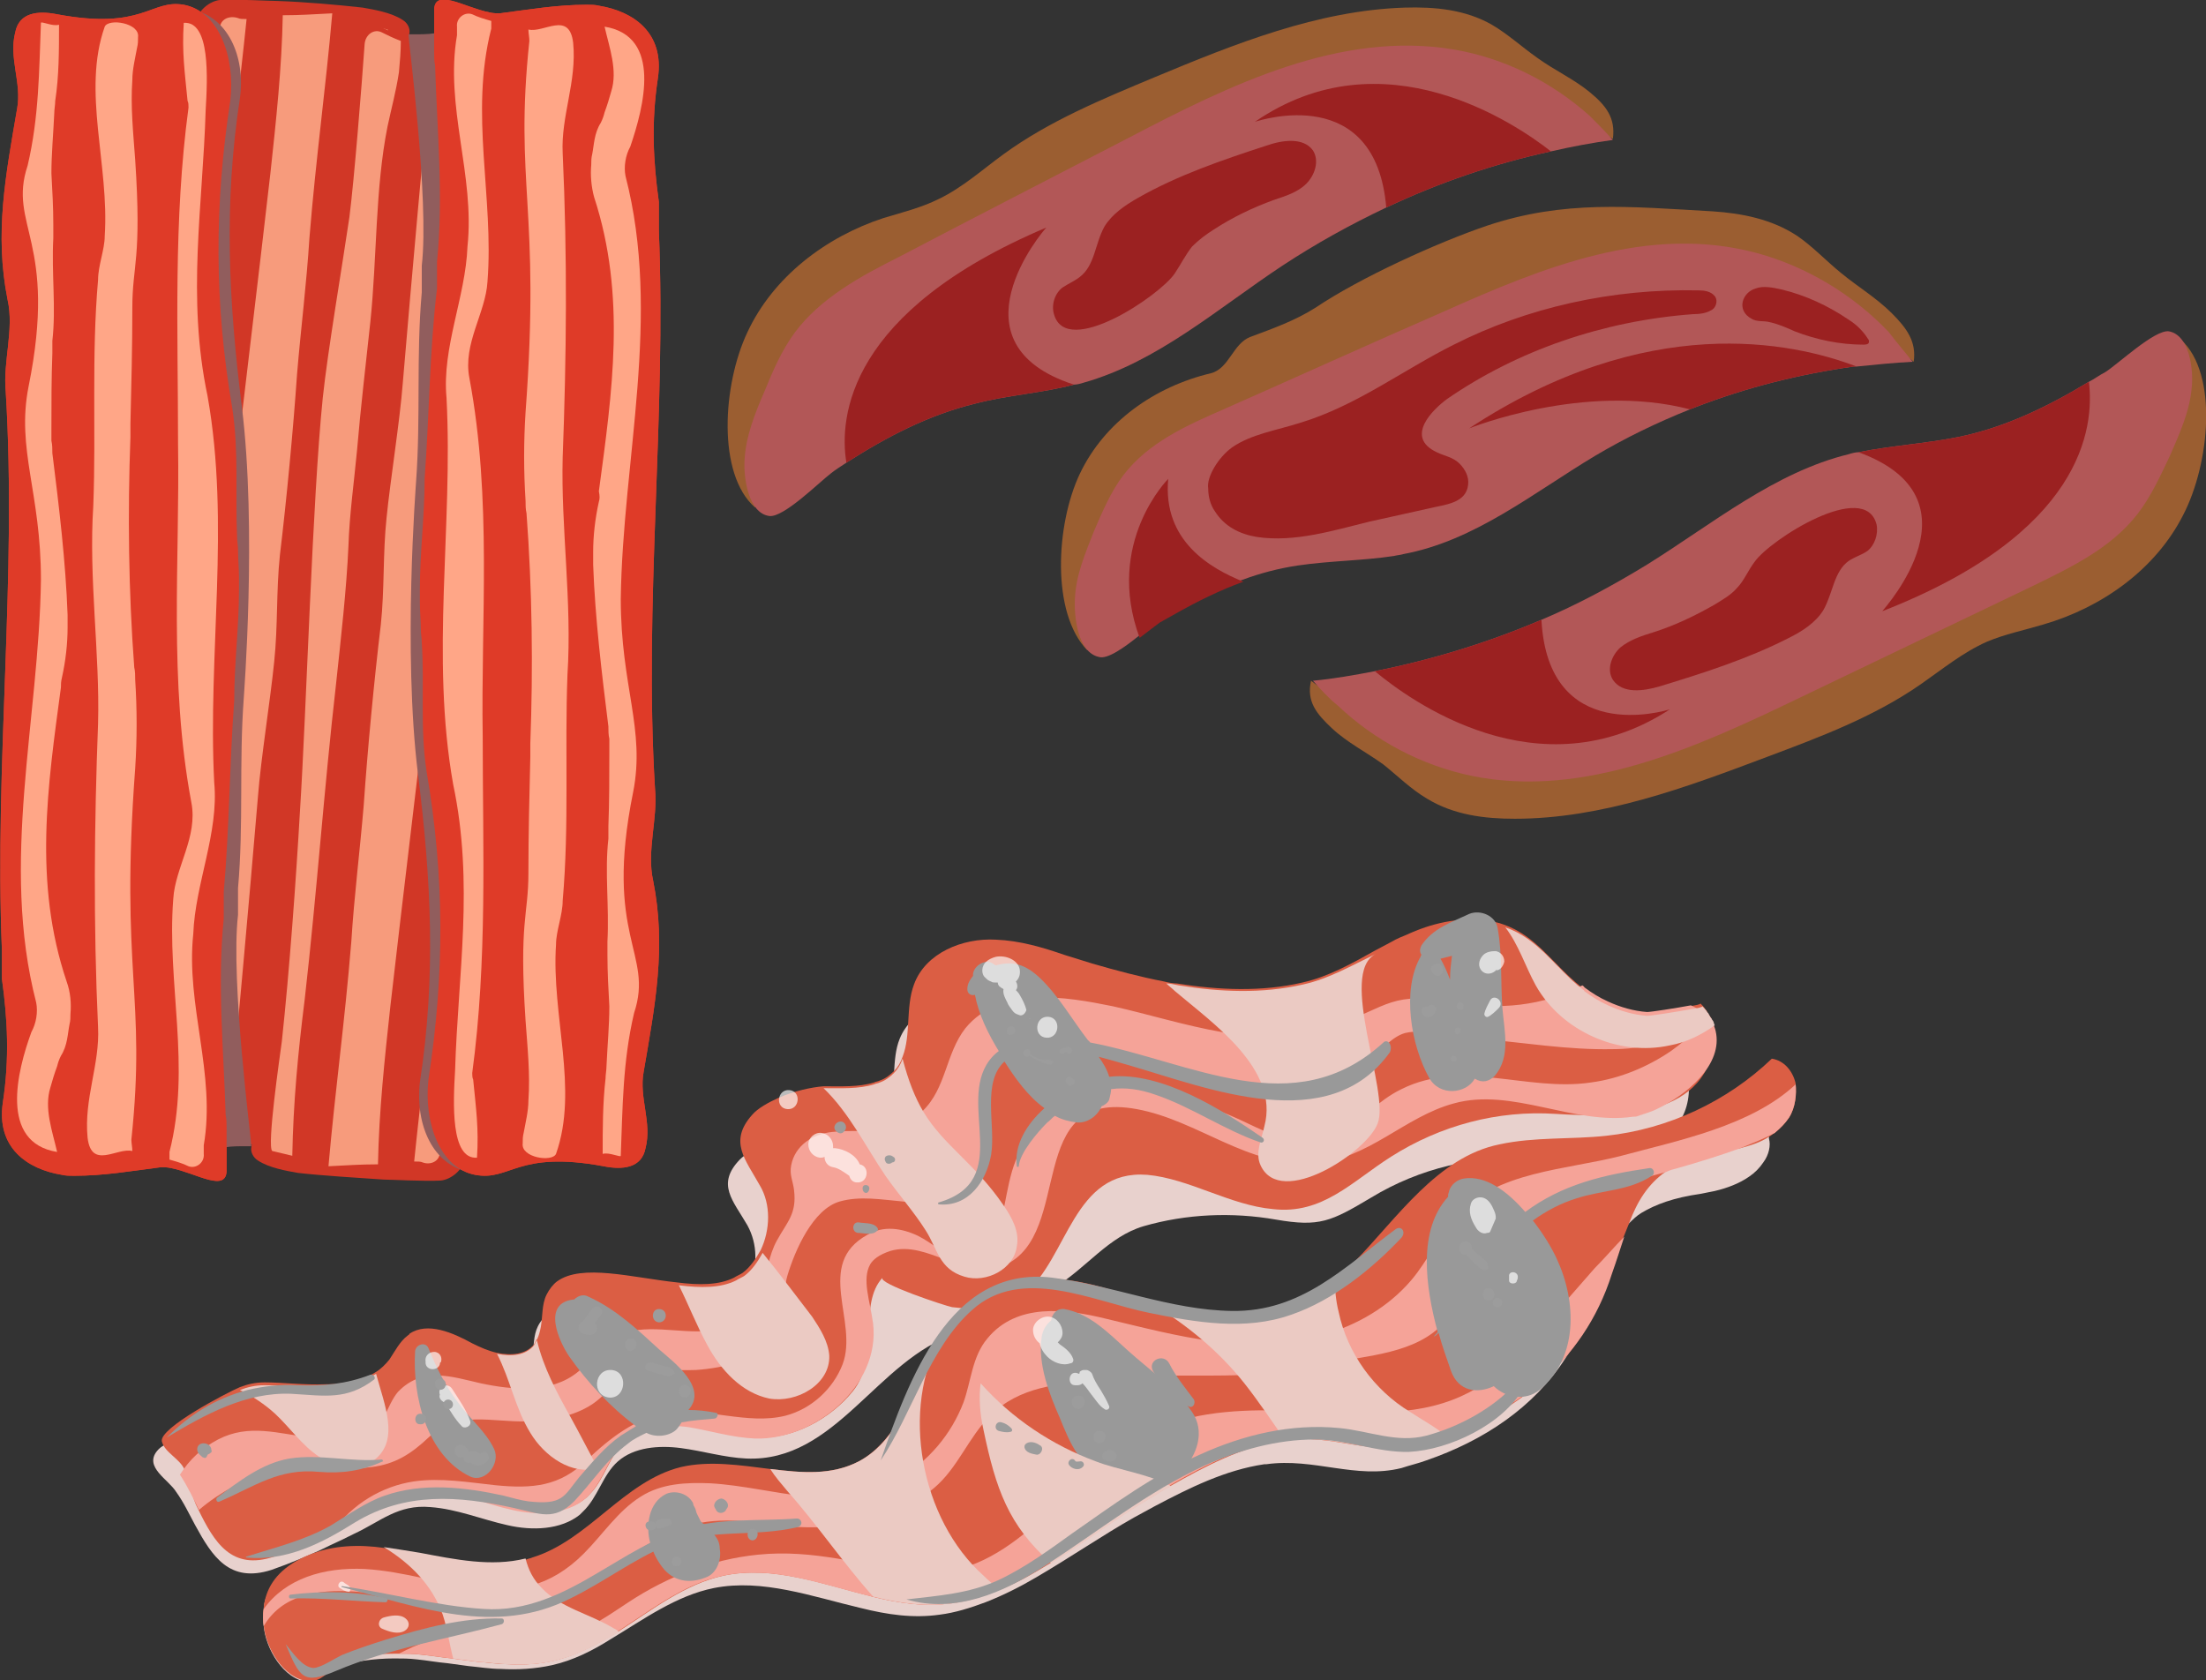 <?xml version="1.0" encoding="utf-8"?>
<!-- Generator: Adobe Illustrator 25.0.0, SVG Export Plug-In . SVG Version: 6.00 Build 0)  -->
<svg version="1.1"
	 id="svg2" xmlns:cc="http://creativecommons.org/ns#" xmlns:dc="http://purl.org/dc/elements/1.1/" xmlns:inkscape="http://www.inkscape.org/namespaces/inkscape" xmlns:ns1="http://sozi.baierouge.fr" xmlns:rdf="http://www.w3.org/1999/02/22-rdf-syntax-ns#" xmlns:sodipodi="http://sodipodi.sourceforge.net/DTD/sodipodi-0.dtd" xmlns:svg="http://www.w3.org/2000/svg"
	 xmlns="http://www.w3.org/2000/svg" xmlns:xlink="http://www.w3.org/1999/xlink" x="0px" y="0px" viewBox="0 0 231.7 176.5"
	 style="enable-background:new 0 0 231.7 176.5;" xml:space="preserve">
<rect x="0" y="0" width="231.7" height="176.5" fill="#333333" stroke="none"/>
<style type="text/css">
	.st0{fill:#DF3B28;}
	.st1{fill:#D13726;}
	.st2{fill:#F79B7C;}
	.st3{fill:#915D5D;}
	.st4{fill:#FFA687;}
	.st5{fill:#9B5E31;}
	.st6{fill:#B25757;}
	.st7{fill:#9B2121;}
	.st8{fill:#E8D1CD;}
	.st9{fill:#DB5E44;}
	.st10{fill:#F5A398;}
	.st11{fill:#EBCAC3;}
	.st12{fill:#999999;}
	.st13{opacity:0.67;fill:#FFFFFF;}
	.st14{fill:#9C9C9C;}
</style>
<sodipodi:namedview  bordercolor="#666666" borderopacity="1.0" id="base" inkscape:current-layer="layer1" inkscape:cx="273.52498" inkscape:cy="614.84559" inkscape:document-units="px" inkscape:pageopacity="0.0" inkscape:pageshadow="2" inkscape:window-height="787" inkscape:window-maximized="0" inkscape:window-width="1440" inkscape:window-x="0" inkscape:window-y="0" inkscape:zoom="0.42014768" pagecolor="#ffffff" showgrid="false">
	</sodipodi:namedview>
<g>
	<g>
		<path class="st0" d="M6,1.5C4,1.1,2,1.3,1.6,3.4c-0.7,2.7,0.7,5.3,0.2,8c-1.2,7-2.4,13.1-1,20.1c0.7,3.1-0.5,6.5-0.2,9.6
			c1.2,19.6-1.2,39.1-0.4,58.7c0,0.5,0,1,0,1.5s0,1,0,1.5c0.6,4.3,0.8,8.4,0.1,13c-0.7,4.7,2.5,7,6.2,7.6c0.4,0.1,0.8,0.1,1.3,0.1
			c3.1,0,6-0.5,9.1-0.9c0.3,0,0.7,0,1.1,0.1c2.6,0.5,5.9,2.7,5.8,0.1c0-0.5,0-1.2,0-1.9c0-0.7,0-1.5,0-2.4c0-0.5,0-0.9-0.1-1.4
			c-0.2-6.7-0.9-13.7-0.2-20.6c0-0.5,0-0.9,0-1.4s0-0.9,0-1.4c0.6-6.8,0.6-13.4,1.1-20.1c0-3.9,0.5-7.7,0.5-11.6c0-0.5,0-0.9,0-1.4
			c0-0.9-0.1-1.9-0.1-2.8c0-0.5-0.1-0.9-0.1-1.4c-0.2-4.5,0.2-8.9-0.5-13.5c-1.9-11.1-1.9-21.3-0.2-32.4c0.5-4.5-1.2-9.3-4.9-10
			C15.8-0.1,15.1,3.2,6,1.5z"/>
		<g>
			<path class="st1" d="M29.1,0.1c-0.8,0-4.3-0.2-6-0.1c-1.1,0.1-2.4,1.2-2.4,2.2c0.1,2.3,0.2,6,0.1,7.5c-0.4,7-3.2,20.7-3.7,27.6
				C16.5,46,16.1,63.4,15,72c-0.6,5.4-2.5,15.9-3.1,21.3c-0.7,5.3-2.4,20.6-2.3,24.4c0,0.8,7,2.5,8.1,2.7c2.2,0.3,6.4-0.2,8.6-0.2
				c2.7,0,6.6,3.8,6.8,0.8c0.3-4.4,1.1-15.1,1.7-19c0.7-4.8,2.6-14.4,3.1-19.2c1.2-11,1.4-33,2.1-44.1c0.5-8.1,2.4-30.6,3-35.2
				c0.1-0.5-0.2-1.1-0.7-1.4c-1.2-0.8-3.1-1.1-4.2-1.3C35.4,0.5,32,0.2,29.1,0.1z"/>
			<g>
				<path class="st2" d="M27.1,83.6c0.3-3.9,1.3-10.1,1.7-14.1c0.4-3.8,0.2-7.4,0.6-11.2c0.7-5.8,1.4-13.2,1.8-19
					c0.4-4.8,1-9.5,1.3-14.3c0.7-8.6,1.7-15.6,2.4-23.6c-2,0.1-3.4,0.2-5.1,0.2h-0.1c-0.1,5.5-0.7,11.1-1.3,16.6
					c-1.3,11.4-2.7,22.7-4,34.1c-0.5,4.7-1.1,9.3-1.2,14c-0.1,3.2,0,6.4-0.3,9.7c-0.4,4.7-1.6,9.2-2.1,13.9
					c-0.7,6.7,0.2,13.6-1.1,20.2c-0.4,1.9-0.9,3.7-1.2,5.7c-0.1,1.1-0.2,2.3-0.2,3.5c0.1,0,0.3,0,0.4,0.1c1.3,0.2,3.5,0.2,5.2,0.1
					C25,107.4,26.1,95.5,27.1,83.6z"/>
				<path class="st2" d="M20.1,70c0.4-3.8,0.9-7.5,1.4-11.3c0.7-5.8,0.5-14.2,1-20.1c0.4-4.8,0.7-9.6,1.1-14.4
					c0.7-8.6,1.6-15.3,2.3-22.2c-0.4,0-0.7,0-0.9-0.1C24.1,1.6,23.1,2,23.1,3c0,2.3,0,5.9-0.1,7.4c-0.4,6.9-2.9,20.4-3.4,27.3
					C19,46.3,18.4,63.4,17.4,72c-0.6,5.3-2.2,15.7-2.8,21C14,98.2,12,113.5,12,117.3c0,0.6,2.2,0.7,2.7,0.9c0.4,0.2,0.9,0.3,1.4,0.5
					c0.9-12.2,1.1-23.5,2-35.8C18.4,78.9,19.7,73.9,20.1,70z"/>
				<path class="st2" d="M37.4,19c-1.3,11.4-2,21.8-3.3,33.2c-0.5,4.7-1.1,9.9-1.3,14.5c-0.1,3.2-0.6,6.8-0.9,10
					c-0.4,4.7-0.9,8.8-1.4,13.5c-0.7,6.7-0.5,14-1.8,20.5c-0.4,1.9-0.9,3.7-1.2,5.7c-0.1,1.1-0.2,2.2-0.2,3.3
					c0.7,0.2,1.3,0.6,1.9,0.9c0.8,0.4,1.7-0.2,1.8-1.2c0.3-4.3,1.1-14.3,1.6-18.2c0.7-4.8,2.3-14.2,2.8-19
					c1.1-10.8,1.7-32.6,2.4-43.5c0.4-7,1.1-16.7,1.9-24.1c0.2-1.5,1.6-11.1,1-11.5l-2.1-0.5C38.6,8.2,38.1,13.4,37.4,19z"/>
			</g>
		</g>
		<g>
			<g>
				<path class="st3" d="M7.3,3.2C5.3,2.8,3,1,2.6,3.1c-0.7,2.7,0.7,5.3,0.2,8c-1.2,7-1.2,13.3,0.2,20.3c0.7,3.1-1.7,6.3-1.4,9.4
					c1.2,19.6-1.2,39.1-0.4,58.7c0,0.5,0,1,0,1.5s0,1,0,1.5c0.6,4.3,0.8,8.4,0.1,13c-0.7,4.7,2.5,7,6.2,7.6c0.4,0.1,0.8,0.1,1.3,0.1
					c3.1,0,6-0.5,9.1-0.9c0.3,0,0.7,0,1.1,0.1c2.6,0.5,3.7,1.2,3.8-1.4c0-0.7,2.6-0.6,3.6-0.6c0-0.7-2.2-17.4-1.4-24.3
					c0-0.5,0-0.9,0-1.4s0-0.9,0-1.4c0.6-6.8,0.1-13.1,0.6-19.9c0-0.2,1.4-17.8-0.2-30.7c-1.4-11.2-1.9-21.3-0.2-32.4
					c0.6-4.4-1.3-8.6-5.1-9.3C16.5,0.3,16.3,4.9,7.3,3.2z"/>
			</g>
		</g>
		<g>
			<path class="st0" d="M6,1.5C4,1.1,2,1.3,1.6,3.4c-0.7,2.7,0.7,5.3,0.2,8c-1.2,7-2.4,13.1-1,20.1c0.7,3.1-0.5,6.5-0.2,9.6
				c1.2,19.6-1.2,39.1-0.4,58.7c0,0.5,0,1,0,1.5s0,1,0,1.5c0.6,4.3,0.8,8.4,0.1,13c-0.7,4.7,2.5,7,6.2,7.6c0.4,0.1,0.8,0.1,1.3,0.1
				c3.1,0,6-0.5,9.1-0.9c0.3,0,0.7,0,1.1,0.1c2.6,0.5,5.9,2.7,5.8,0.1c0-0.5,0-1.2,0-1.9c0-0.7,0-1.5,0-2.4c0-0.5,0-0.9-0.1-1.4
				c-0.2-6.7-0.9-13.7-0.2-20.6c0-0.5,0-0.9,0-1.4s0-0.9,0-1.4c0.6-6.8,0.6-13.4,1.1-20.1c0-3.9,0.5-7.7,0.5-11.6c0-0.5,0-0.9,0-1.4
				c0-0.9-0.1-1.9-0.1-2.8c0-0.5-0.1-0.9-0.1-1.4c-0.2-4.5,0.2-8.9-0.5-13.5c-1.9-11.1-1.9-21.3-0.2-32.4c0.5-4.5-1.2-9.3-4.9-10
				C15.8-0.1,15.1,3.2,6,1.5z"/>
			<g>
				<path class="st4" d="M14.2,80.7c0.2-3.1,0.2-6.2,0-9.3c0-0.4,0-0.9-0.1-1.3c-0.6-8-0.7-16.2-0.4-24.2c0-0.5,0-0.9,0-1.4
					c0.1-4.1,0.2-8.1,0.2-12.2c0-4.5,1-5,0.3-15.5c-0.2-2.8-0.5-5.6-0.3-8.4c0-1.1,0.3-2.3,0.5-3.4c0.1-0.4,0.1-0.7,0.1-1.1
					c0.2-1.5-3.1-2-3.5-1.1c-2.4,6.8,0.5,14.5,0,22c0,1.4-0.7,3.1-0.7,4.6c-0.7,8-0.2,15.7-0.5,23.7c-0.5,7.7,0.7,15.5,0.5,22.9
					c-0.4,10.6-0.5,21,0,31.9c0.2,3.9-1.5,7.5-1.1,11.6c0.4,3.4,3.1,1,4.7,1.4c0-0.4-0.1-0.8-0.1-1.2
					C15.4,104.6,12.6,102.2,14.2,80.7z"/>
				<path class="st4" d="M6.5,71.2c0.4-1.8,0.6-3.6,0.6-5.3c0-0.4,0-0.9,0-1.3c-0.2-5.6-0.9-11.4-1.6-17c0-0.4,0-0.9-0.1-1.3
					c0-0.4,0-0.9,0-1.3c0-2.6,0-5.3,0.1-7.9c0-0.4,0-0.9,0-1.3c0.4-3.5-0.1-7.1,0.1-10.8c0-0.5,0-0.9,0-1.4c0-1.8-0.1-3.6-0.2-5.4
					c0-2,0.2-4.1,0.3-6.3c0-0.4,0.1-0.9,0.1-1.3c0.4-2.6,0.4-5.3,0.4-8C5.8,2.7,5.4,2.6,5,2.5S4.3,2.3,4.3,2.4
					c-0.2,5.1-0.2,9.9-1.4,15C0.8,23.7,6.1,25.3,3,40.6c-1.3,6.6,1.3,11.1,1.3,20.3C4.1,75.6,0,90.6,3.8,105.3c0.2,1,0,2.2-0.5,3.1
					C1.8,112.5-0.1,120,6,121c-0.5-2.2-1.4-4.6-0.7-6.8c0.2-0.7,0.4-1.4,0.7-2.2c0.1-0.4,0.2-0.7,0.4-1.1c0.7-1.1,0.7-2.3,0.9-3.3
					c0.1-0.4,0.1-0.7,0.1-1.1c0.1-1.1,0-2.3-0.4-3.4C3.5,92.7,5,82.6,6.4,72.2C6.4,71.9,6.4,71.6,6.5,71.2z"/>
				<path class="st4" d="M19.8,11.3c-1.6,11.9-1.1,23.5-1.1,35.3c0.2,12.3-1,24.9,1.4,37.7c0.7,3.6-1.7,6.8-1.9,10.1
					c-0.7,8.9,1.9,17.6-0.4,26.6c0,0.3,0,0.6,0,0.8c0.7,0.2,1.4,0.4,2,0.7c0.8,0.3,1.7-0.4,1.6-1.3c0-0.3,0-0.6,0-0.9
					c1.3-7.5-1.9-14.7-1.1-22.2c0.2-5.3,2.7-10.6,2.2-15.9c-0.7-13.5,1.7-27.1-0.7-40.6c-2.2-10.4-0.5-20-0.2-30
					c0.2-3.4,0.5-9.4-2.3-9.2c-0.2,3.1,0.1,5.1,0.4,8.2C19.8,10.8,19.8,11,19.8,11.3z"/>
			</g>
		</g>
	</g>
	<g>
		<path class="st0" d="M63.4,122.5c2,0.4,4,0.2,4.4-1.9c0.7-2.7-0.7-5.3-0.2-8c1.2-7,2.4-13.1,1-20.1c-0.7-3.1,0.5-6.5,0.2-9.6
			c-1.2-19.6,1.2-39.1,0.4-58.7c0-0.5,0-1,0-1.5s0-1,0-1.5c-0.6-4.3-0.8-8.4-0.1-13c0.7-4.7-2.5-7-6.2-7.6c-0.4-0.1-0.8-0.1-1.3-0.1
			c-3.1,0-6,0.5-9.1,0.9c-0.3,0-0.7,0-1.1-0.1c-2.6-0.5-5.9-2.7-5.8-0.1c0,0.5,0,1.2,0,1.9s0,1.5,0,2.4c0,0.5,0,0.9,0.1,1.4
			c0.2,6.7,0.9,13.7,0.2,20.6c0,0.5,0,0.9,0,1.4s0,0.9,0,1.4c-0.8,6.7-0.8,13.2-1.3,20c0,3.9-0.5,7.7-0.5,11.6c0,0.5,0,0.9,0,1.4
			c0,0.9,0.1,1.9,0.1,2.8c0,0.5,0.1,0.9,0.1,1.4c0.3,4.5-0.2,8.9,0.5,13.5c1.9,11.1,1.9,21.3,0.2,32.4c-0.5,4.5,1.2,9.3,4.9,10
			C53.6,124.1,54.3,120.8,63.4,122.5z"/>
		<g>
			<path class="st1" d="M40.3,123.9c0.8,0,4.3,0.2,6,0.1c1.1-0.1,2.4-1.2,2.4-2.2c-0.1-2.3-0.2-6-0.1-7.5c0.4-7,3.2-20.7,3.7-27.6
				c0.6-8.7,1-26.1,2.1-34.7c0.6-5.4,2.5-15.9,3.1-21.3c0.7-5.3,2.4-20.6,2.3-24.4c0-0.8-7-2.5-8.1-2.7c-2.2-0.3-6.4,0.2-8.6,0.2
				c-2.7,0-6.6-3.8-6.8-0.8c-0.3,4.4-1.1,15.1-1.7,19c-0.7,4.8-2.6,14.4-3.1,19.2c-1.2,11-1.4,33-2.1,44.1c-0.5,8.1-2.4,30.6-3,35.2
				c-0.1,0.5,0.2,1.1,0.7,1.4c1.2,0.8,3.1,1.1,4.2,1.3C34,123.5,37.4,123.7,40.3,123.9z"/>
			<g>
				<path class="st2" d="M42.3,40.3C42,44.2,41,50.4,40.6,54.4c-0.4,3.8-0.2,7.4-0.6,11.2c-0.7,5.8-1.4,13.2-1.8,19
					c-0.4,4.8-1,9.5-1.3,14.3c-0.7,8.6-1.7,15.6-2.4,23.6c2-0.1,3.4-0.2,5.1-0.2h0.1c0.1-5.5,0.7-11.1,1.3-16.6
					c1.3-11.4,2.7-22.7,4-34.1c0.5-4.7,1.1-9.3,1.2-14c0.1-3.2,0-6.4,0.3-9.7c0.4-4.7,1.6-9.2,2.1-13.9c0.7-6.7-0.2-13.6,1.1-20.2
					c0.4-1.9,0.9-3.7,1.2-5.7C51,7,51.1,5.8,51.1,4.6c-0.1,0-0.3,0-0.4-0.1c-1.3-0.2-3.5-0.2-5.2-0.1C44.4,16.5,43.3,28.4,42.3,40.3
					z"/>
				<path class="st2" d="M49.3,54c-0.4,3.8-0.9,7.5-1.4,11.3c-0.7,5.8-0.5,14.2-1,20.1c-0.4,4.8-0.7,9.6-1.1,14.4
					c-0.7,8.6-1.6,15.3-2.3,22.2c0.4,0,0.7,0,0.9,0.1c0.8,0.3,1.8-0.1,1.8-1.1c0-2.3,0-5.9,0.1-7.4c0.4-6.9,2.9-20.4,3.4-27.3
					c0.6-8.6,1.2-25.7,2.2-34.3c0.6-5.3,2.2-15.7,2.8-21c0.6-5.2,2.6-20.5,2.6-24.3c0-0.6-2.2-0.7-2.7-0.9c-0.4-0.2-0.9-0.3-1.4-0.5
					c-0.9,12.2-1.1,23.5-2,35.8C51,45,49.7,50,49.3,54z"/>
				<path class="st2" d="M32,105c1.3-11.4,2-21.8,3.3-33.2c0.5-4.7,1.1-9.9,1.3-14.5c0.1-3.2,0.6-6.8,0.9-10
					c0.4-4.7,0.9-8.8,1.4-13.5c0.7-6.7,0.5-14,1.8-20.5c0.4-1.9,0.9-3.7,1.2-5.7c0.1-1.1,0.2-2.2,0.2-3.3c-0.8-0.3-1.4-0.6-2-0.9
					c-0.8-0.4-1.7,0.2-1.8,1.2c-0.3,4.3-1.1,14.3-1.6,18.2c-0.7,4.8-2.3,14.2-2.8,19c-1.1,10.8-1.7,32.6-2.4,43.5
					c-0.4,7-1.1,16.7-1.9,24.1c-0.2,1.5-1.6,11.1-1,11.5l2.1,0.5C30.8,115.8,31.3,110.6,32,105z"/>
			</g>
		</g>
		<g>
			<g>
				<path class="st3" d="M62.1,120.8c2,0.4,4.2,2.2,4.7,0.1c0.7-2.7-0.7-5.3-0.2-8c1.2-7,1.2-13.3-0.2-20.3
					c-0.7-3.1,1.7-6.3,1.4-9.4C66.6,63.6,69,44,68.1,24.5c0-0.5,0-1,0-1.5s0-1,0-1.5c-0.6-4.3-0.8-8.4-0.1-13c0.7-4.7-2.5-7-6.2-7.6
					c-0.4-0.1-0.8-0.1-1.3-0.1c-3.1,0-6,0.5-9.1,0.9c-0.3,0-0.7,0-1.1-0.1c-2.6-0.5-3.7-1.2-3.8,1.4c0,0.7-2.6,0.6-3.6,0.6
					c0,0.7,2.2,17.4,1.4,24.3c0,0.5,0,0.9,0,1.4s0,0.9,0,1.4c-0.6,6.8-0.1,13.1-0.6,19.9c0,0.2-1.4,17.8,0.2,30.7
					c1.4,11.2,1.9,21.3,0.2,32.4c-0.5,4.5,1.4,8.7,5.2,9.4C52.9,123.7,53.1,119.1,62.1,120.8z"/>
			</g>
		</g>
		<g>
			<path class="st0" d="M63.4,122.5c2,0.4,4,0.2,4.4-1.9c0.7-2.7-0.7-5.3-0.2-8c1.2-7,2.4-13.1,1-20.1c-0.7-3.1,0.5-6.5,0.2-9.6
				c-1.2-19.6,1.2-39.1,0.4-58.7c0-0.5,0-1,0-1.5s0-1,0-1.5c-0.6-4.3-0.8-8.4-0.1-13c0.7-4.7-2.5-7-6.2-7.6
				c-0.4-0.1-0.8-0.1-1.3-0.1c-3.1,0-6,0.5-9.1,0.9c-0.3,0-0.7,0-1.1-0.1c-2.6-0.5-5.9-2.7-5.8-0.1c0,0.5,0,1.2,0,1.9s0,1.5,0,2.4
				c0,0.5,0,0.9,0.1,1.4c0.2,6.7,0.9,13.7,0.2,20.6c0,0.5,0,0.9,0,1.4s0,0.9,0,1.4c-0.8,6.7-0.8,13.2-1.3,20c0,3.9-0.5,7.7-0.5,11.6
				c0,0.5,0,0.9,0,1.4c0,0.9,0.1,1.9,0.1,2.8c0,0.5,0.1,0.9,0.1,1.4c0.3,4.5-0.2,8.9,0.5,13.5c1.9,11.1,1.9,21.3,0.2,32.4
				c-0.5,4.5,1.2,9.3,4.9,10C53.6,124.1,54.3,120.8,63.4,122.5z"/>
			<g>
				<path class="st4" d="M55.2,43.3c-0.2,3.1-0.2,6.2,0,9.3c0,0.4,0,0.9,0.1,1.3c0.6,8,0.7,16.2,0.4,24.2c0,0.5,0,0.9,0,1.4
					c-0.1,4.1-0.2,8.1-0.2,12.2c0,4.5-1,5-0.3,15.5c0.2,2.8,0.5,5.6,0.3,8.4c0,1.1-0.3,2.3-0.5,3.4c-0.1,0.4-0.1,0.7-0.1,1.1
					c-0.2,1.5,3.1,2,3.5,1.1c2.4-6.8-0.5-14.5,0-22c0-1.4,0.7-3.1,0.7-4.6c0.7-8,0.2-15.7,0.5-23.7c0.5-7.7-0.7-15.5-0.5-22.9
					c0.4-10.6,0.5-21,0-31.9c-0.2-3.9,1.5-7.5,1.1-11.6c-0.4-3.4-3.1-1-4.7-1.4c0,0.4,0.1,0.8,0.1,1.2C54,19.4,56.8,21.8,55.2,43.3z
					"/>
				<path class="st4" d="M62.9,52.7c-0.4,1.8-0.6,3.6-0.6,5.3c0,0.4,0,0.9,0,1.3c0.2,5.6,0.9,11.4,1.6,17c0,0.4,0,0.9,0.1,1.3
					c0,0.4,0,0.9,0,1.3c0,2.6,0,5.3-0.1,7.9c0,0.4,0,0.9,0,1.3c-0.4,3.5,0.1,7.1-0.1,10.8c0,0.5,0,0.9,0,1.4c0,1.8,0.1,3.6,0.2,5.4
					c0,2-0.2,4.1-0.3,6.3c0,0.4-0.1,0.9-0.1,1.3c-0.3,2.6-0.3,5.3-0.3,7.9c0.4-0.1,0.8,0,1.2,0.1c0.4,0.1,0.7,0.2,0.7,0.1
					c0.2-5.1,0.2-9.9,1.4-15c2.1-6.3-3.2-7.9-0.1-23.2c1.3-6.6-1.3-11.1-1.3-20.3c0.2-14.7,4.3-29.7,0.5-44.4c-0.2-1,0-2.2,0.5-3.1
					c1.4-4.1,3.4-11.6-2.7-12.6C64,5,64.9,7.4,64.2,9.6c-0.2,0.7-0.4,1.4-0.7,2.2c-0.1,0.4-0.2,0.7-0.4,1.1
					c-0.7,1.1-0.7,2.3-0.9,3.3c-0.1,0.4-0.1,0.7-0.1,1.1c-0.1,1.1,0,2.3,0.3,3.4c3.4,10.4,1.9,20.5,0.5,30.9
					C63,52.1,63,52.4,62.9,52.7z"/>
				<path class="st4" d="M49.6,112.7c1.6-11.9,1.1-23.5,1.1-35.3c-0.2-12.3,1-24.9-1.4-37.7c-0.7-3.6,1.7-6.8,1.9-10.1
					C51.9,20.7,49.3,12,51.6,3c0-0.3,0-0.6,0-0.8c-0.7-0.2-1.4-0.4-2-0.7c-0.8-0.3-1.7,0.4-1.6,1.3c0,0.3,0,0.6,0,0.9
					c-1.3,7.5,1.9,14.7,1.1,22.2c-0.2,5.3-2.7,10.6-2.2,15.9c0.7,13.5-1.7,27.1,0.7,40.6c2.2,10.4,0.5,20,0.2,30
					c-0.2,3.4-0.5,9.4,2.3,9.2c0.2-3.1-0.1-5.1-0.4-8.2C49.6,113.2,49.6,112.9,49.6,112.7z"/>
			</g>
		</g>
	</g>
</g>
<g>
	<g>
		<path class="st5" d="M79.3,53.3c-4-3.5-3.4-12.9-0.8-18.4c2.7-5.8,8.2-10,14.3-12c2-0.6,4-1.1,5.8-2c2.5-1.2,4.6-3.1,6.8-4.7
			c4.8-3.5,10.4-5.8,15.9-8.1c8.4-3.5,17.1-7,26.2-7.3c3.2-0.1,6.4,0.2,9.2,1.8c1.7,1,3.1,2.3,4.8,3.5c1.8,1.3,3.8,2.2,5.5,3.6
			s2.7,2.7,2.4,4.9c-6.3-4.6-15.2-5.4-22.8-4c-2.7,0.5-5.3,1.4-7.9,2.4c-9.5,3.6-18.5,8.1-27.6,12.7c-9.2,4.7-18.5,9.3-27.7,14
			c-0.4,0.2-0.9,0.5-1.2,0.9c-0.5,0.6-0.5,1.5-0.5,2.4C81.6,46.6,81.6,50.6,79.3,53.3z"/>
		<path class="st6" d="M169.4,14.7c-2.2,0.3-4.3,0.7-6.5,1.2c-6,1.3-11.8,3.3-17.3,5.9c-3.8,1.8-7.4,3.8-10.9,6.1
			c-6.8,4.5-13.1,10.1-20.9,12.3c-0.3,0.1-0.7,0.2-1,0.2l0,0c-3.4,0.9-7,1.1-10.4,2c-4.9,1.2-9.3,3.5-13.5,6.2
			c-0.6,0.4-1.1,0.7-1.6,1.1c-1.2,0.9-5,4.7-6.5,4.5c-2.2-0.3-2.7-4-2.6-5.8c0.1-2.5,1.1-5,2.1-7.3c0.9-2.2,1.8-4.3,3.2-6.2
			c2.7-3.6,6.9-5.9,10.9-7.9c8-4.2,16-8.3,24.1-12.5c10.7-5.6,22.3-11.3,34.2-9.3c5.3,0.9,10.3,3.4,14.3,7
			C167.7,12.9,168.6,13.8,169.4,14.7z"/>
		<g>
			<path class="st7" d="M112.8,40.4c-3.4,0.9-7,1.1-10.4,2c-4.9,1.2-9.3,3.5-13.5,6.2c-0.8-4.8,0.2-15.9,21-24.7
				C109.5,24.3,99.5,36.1,112.8,40.4z"/>
			<path class="st7" d="M110.7,33c-0.3-1,0.1-2.2,0.9-2.8c0.6-0.4,1.3-0.7,1.8-1.1c1.6-1.2,1.6-3.5,2.6-5.3c0.8-1.3,2.1-2.2,3.5-3
				c4.2-2.4,8.9-4,13.5-5.5c1.7-0.6,3.9-0.9,4.9,0.5c0.7,1.1,0.2,2.6-0.7,3.5s-2.2,1.3-3.4,1.7c-2.2,0.8-4.3,1.8-6.3,3.1
				c-0.8,0.5-1.6,1.1-2.3,1.8c-0.7,0.9-1.2,1.9-1.8,2.8C121.9,31,112,37.7,110.7,33z"/>
			<path class="st7" d="M162.9,15.9c-6,1.3-11.8,3.3-17.3,5.9c-1.1-13.1-13.2-9.2-13.8-9C145.3,3.5,159.2,13,162.9,15.9z"/>
		</g>
	</g>
	<g>
		<path class="st5" d="M229.1,35.7c3.9,3.6,3,13,0.2,18.4c-2.9,5.7-8.5,9.7-14.7,11.5c-2,0.6-4,1-5.9,1.8c-2.5,1.1-4.7,2.9-7,4.5
			c-4.9,3.4-10.5,5.5-16.1,7.6c-8.5,3.2-17.3,6.5-26.5,6.5c-3.2,0-6.4-0.4-9.2-2.1c-1.7-1-3.1-2.4-4.6-3.6c-1.8-1.3-3.8-2.3-5.4-3.8
			c-1.6-1.5-2.7-2.8-2.2-5c6.1,4.8,15,5.9,22.7,4.7c2.7-0.4,5.4-1.2,8-2.1c9.6-3.3,18.8-7.6,28-11.8c9.4-4.4,18.8-8.8,28.1-13.1
			c0.5-0.2,0.9-0.4,1.2-0.8c0.5-0.6,0.5-1.5,0.6-2.3C226.6,42.4,226.8,38.4,229.1,35.7z"/>
		<path class="st6" d="M137.9,71.5c2.2-0.2,4.4-0.6,6.5-1c6-1.2,11.9-3,17.5-5.4c3.8-1.6,7.5-3.6,11.1-5.8
			c6.9-4.3,13.4-9.7,21.2-11.6c0.3-0.1,0.7-0.2,1-0.2l0,0c3.5-0.7,7-0.9,10.5-1.6c4.9-1,9.4-3.2,13.7-5.8c0.6-0.3,1.1-0.7,1.7-1
			c1.3-0.8,5.2-4.5,6.7-4.3c2.2,0.4,2.6,4.1,2.4,5.9c-0.2,2.5-1.3,4.9-2.3,7.2c-1,2.1-2,4.3-3.4,6.1c-2.8,3.6-7,5.6-11.1,7.6
			c-8.1,3.9-16.3,7.8-24.4,11.7c-10.8,5.2-22.6,10.6-34.4,8.2c-5.3-1.1-10.2-3.7-14.1-7.4C139.5,73.3,138.7,72.4,137.9,71.5z"/>
		<g>
			<path class="st7" d="M195.2,47.5c3.5-0.7,7-0.9,10.5-1.6c4.9-1,9.4-3.2,13.7-5.8c0.6,4.9-0.7,15.9-21.7,24.1
				C198,63.8,208.4,52.3,195.2,47.5z"/>
			<path class="st7" d="M197.1,55.1c0.2,1-0.2,2.2-1,2.8c-0.6,0.4-1.3,0.6-1.9,1c-1.6,1.1-1.7,3.5-2.7,5.2c-0.8,1.3-2.2,2.2-3.6,2.9
				c-4.3,2.2-9,3.7-13.6,5.1c-1.7,0.5-3.9,0.8-4.9-0.7c-0.7-1.1-0.1-2.6,0.8-3.4c1-0.8,2.2-1.2,3.5-1.6c2.2-0.7,4.3-1.7,6.4-2.9
				c0.8-0.5,1.7-1,2.3-1.7c0.8-0.8,1.2-1.9,1.9-2.8C185.9,56.7,195.9,50.3,197.1,55.1z"/>
			<path class="st7" d="M144.4,70.5c6-1.2,11.9-3,17.5-5.4c0.7,13.2,12.9,9.6,13.5,9.4C161.6,83.5,148,73.5,144.4,70.5z"/>
		</g>
	</g>
	<g>
		<path class="st5" d="M114.2,68.3c-3.8-3.9-3.3-13.2-0.8-18.5c2.6-5.5,7.9-9.2,13.8-10.6c1.9-0.5,2.3-3.1,4.1-3.8
			c2.4-0.9,4.7-1.7,6.9-3.1c4.6-3.1,12.7-6.8,18-8.6c8.1-2.7,14.9-2,23.7-1.5c3,0.2,6.2,0.8,8.9,2.6c1.6,1.1,3,2.6,4.6,3.9
			c1.7,1.4,3.7,2.6,5.3,4.2c1.6,1.6,2.6,3,2.3,5.1c-6-5.2-14.6-6.8-21.9-6.1c-2.6,0.3-5.1,0.9-7.6,1.6c-9.1,2.7-17.8,6.4-26.5,10.2
			c-8.9,3.8-17.8,7.6-26.7,11.5c-0.4,0.2-0.9,0.4-1.2,0.7c-0.5,0.6-0.5,1.5-0.5,2.3C116.4,61.8,116.4,65.8,114.2,68.3z"/>
		<path class="st6" d="M200.9,38c-2,0.1-3.9,0.3-5.9,0.5l0,0c-0.1,0-0.2,0-0.3,0c-5.7,0.8-11.3,2.2-16.7,4.3
			c-0.2,0.1-0.3,0.1-0.5,0.2c-3.5,1.4-6.8,3-10,4.9c-6.5,3.9-12.6,8.9-20.1,10.3c-0.3,0.1-0.6,0.1-1,0.2l0,0
			c-3.3,0.5-6.7,0.5-10.1,1c-2,0.3-3.9,0.8-5.8,1.5c-2.5,0.9-4.9,2.1-7.2,3.4c-0.5,0.3-1.1,0.6-1.6,0.9c-0.4,0.3-1.2,0.9-2.1,1.6
			c-1.5,1.2-3.3,2.5-4.2,2.2c-2.2-0.5-2.6-4.2-2.5-6.1c0.1-2.5,1.1-4.8,2-7.1c0.9-2.1,1.8-4.2,3.1-5.9c2.6-3.4,6.6-5.2,10.5-6.9
			c7.7-3.4,15.4-6.9,23.2-10.3c10.3-4.6,21.5-9.2,32.9-6.1c5.1,1.4,10,4.3,13.8,8.3C199.3,36.1,200.1,37,200.9,38z"/>
		<g>
			<path class="st7" d="M180.1,31.1c-0.4-0.5-1.1-0.6-1.7-0.6c-9.1-0.2-18,1.8-25.7,5.7c-5.4,2.7-10.2,6.4-16.1,8.2
				c-2.5,0.8-5.2,1.2-7.2,2.6c-1.4,1-2.7,3.1-2.5,4.3c0,0.8,0.2,1.7,0.7,2.4c1,1.6,2.6,2.4,4.4,2.7c4,0.6,8.1-0.7,11.8-1.6l6.3-1.4
				c1.6-0.4,3.9-0.5,4.1-2.5c0.1-0.8-0.3-1.6-0.9-2.2c-0.7-0.7-1.6-0.8-2.4-1.2c-3.4-1.6-0.4-4.5,1.1-5.6c7.4-5.1,16.4-8.2,25.8-8.9
				c0.7,0,1.4-0.1,1.9-0.4C180.2,32.4,180.5,31.6,180.1,31.1z"/>
			<path class="st7" d="M130.6,61.1c-2.5,0.9-4.9,2.1-7.2,3.4c-0.5,0.3-1.1,0.6-1.6,0.9c-0.4,0.3-1.2,0.9-2.1,1.6
				c-3.7-10,3-16.7,3-16.7C122.1,56.8,127.1,59.7,130.6,61.1z"/>
			<path class="st7" d="M195,38.5c-0.1,0-0.2,0-0.3,0c-5.7,0.8-11.3,2.2-16.7,4.3c-0.2,0.1-0.3,0.1-0.5,0.2c-11.1-2.9-23.2,2-23.2,2
				C173,32.7,188.2,35.9,195,38.5z"/>
			<path class="st7" d="M184.4,30.3c0.8-0.3,1.8-0.1,2.7,0.1c2.5,0.6,4.9,1.7,7.1,3.2c0.8,0.5,1.5,1.2,2,2c0.1,0.1,0.1,0.2,0.1,0.3
				c0,0.3-0.4,0.3-0.6,0.3c-2.4,0-4.9-0.5-7.2-1.4c-0.9-0.4-1.8-0.8-2.8-1c-0.5-0.1-1.2,0-1.7-0.3C182.3,32.6,183,30.7,184.4,30.3z"
				/>
		</g>
	</g>
</g>
<g>
	<path class="st8" d="M171.5,121.1c-3.3,0.9-7.4,0.8-10.5,0.6c-6-0.4-11.9,1-17,4.1c-4.2,2.5-5.4,3.1-10,2.3
		c-4.6-0.8-9.4-0.6-13.9,0.7c-3.7,1.1-6,4.4-9.3,6.4c-3.3,2-6.7,3.7-10.4,4.9c-8.3,2.7-12.6,13.5-22,13.1c-2.3-0.1-4.6-0.8-6.9-1.1
		c-2.3-0.3-4.9-0.1-6.6,1.4c-1.6,1.4-2.1,3.8-3.7,5.3c-0.1,0.1-0.2,0.2-0.3,0.3c-2,1.6-5,1.7-7.6,1.1c-2.7-0.6-5.3-1.7-8.1-1.9
		c-3.4-0.3-5.2,1.5-8,2.8c-0.8,0.4-1.6,0.8-2.5,1.2c-2,1-4.2,1.9-6.2,2.6c-4.4,1.4-6.2-1.4-8-4.7c-0.6-1.1-1.2-2.4-2-3.5
		c-0.8-1.3-3.4-2.6-2-4.3c0.9-1.1,2.2-0.8,3.4-1.3c1.7-0.7,3.1-2.2,4.9-2.8c0.8-0.3,1.6-0.5,2.5-0.5c1.8,0,4.1,0.3,6.3,0.2
		c0.5,0,1.1,0,1.6-0.1c1.3-0.1,2.6-0.4,3.6-1.1c0.5-0.3,1-0.7,1.3-1.2c0.6-0.8,1-1.8,1.8-2.4c0.1-0.1,0.1-0.1,0.2-0.1
		c1.9-1.2,4.5-0.1,6.6,1c0.8,0.4,1.7,0.7,2.6,0.9c1.5,0.3,3,0.2,3.9-0.8c0-0.1,0.1-0.1,0.1-0.2c0-0.1,0.1-0.1,0.1-0.2
		c0.3-0.5,0.4-0.9,0.5-1.3c0.2-1.1,0.1-2.2,0.6-3.2c0.3-0.6,0.7-1,1.1-1.3c2.6-1.8,7.8-0.3,12.4,0.2c2.2,0.2,4.3,0.3,5.9-0.4
		c0.3-0.1,0.6-0.3,0.9-0.5c0.8-0.6,1.4-1.4,1.8-2.2c1-2,1-4.4-0.1-6.4c-1.5-2.6-3.3-4.3-0.8-6.9c0.6-0.6,1.6-1.2,2.8-1.7
		c1.6-0.6,3.4-1,4.6-1.1c1.8,0,3.6,0.1,5.2-0.3c0.2-0.1,0.4-0.1,0.6-0.2c0.6-0.2,1.1-0.5,1.5-1c0.4-0.4,0.7-0.9,0.9-1.3
		c0.9-2.1,0.3-4.9,1.2-7.1c1.2-3,5-4.5,8.4-4.4c2.4,0.1,4.8,0.8,7.1,1.5c1,0.3,1.9,0.6,2.9,0.9c2.4,0.7,4.9,1.3,7.5,1.8
		c0.4,0.1,0.8,0.2,1.3,0.2c4.3,0.7,8.7,0.9,13,0c2.7-0.6,5.1-1.9,7.6-3.1c0.5-0.3,1.1-0.5,1.6-0.8c0.5-0.2,1-0.5,1.5-0.7
		c2.6-1.1,5.3-1.8,8.3-1.3c0.6,0.1,1.2,0.2,1.7,0.4c3.4,1.1,5.2,3.9,8,6.1c0.1,0.1,0.2,0.1,0.2,0.2c0.8,0.6,1.6,1,2.5,1.4
		c1.3,0.5,2.7,0.9,4.1,1c0.4,0,3-0.4,4.5-0.7c0.7-0.1,1.2-0.2,1.2-0.2c0.2,0.2,0.3,0.4,0.5,0.5c0.1,0.1,0.1,0.2,0.2,0.3
		c0.1,0.1,0.1,0.2,0.2,0.3c0.1,0.1,0.1,0.2,0.2,0.3c0.1,0.2,0.2,0.3,0.2,0.5c0.1,0.3,0.2,0.6,0.2,0.9
		C177.4,118.1,174.8,120.1,171.5,121.1z"/>
	<path class="st8" d="M185.2,122.1c-0.4,0.6-0.9,1.1-1.5,1.5c-1,0.7-2.3,1.2-3.6,1.5c-0.5,0.1-1,0.2-1.5,0.3c-2.8,0.4-4.7,1.1-6.2,2
		c-0.5,0.3-0.9,0.7-1.3,1.1c-1.3,1.3-2.1,3.1-3,5.4c-0.4,1.1-0.8,2.3-1.2,3.7c-0.6,1.9-1.5,3.6-2.5,5.1c-3.3,5.1-8.5,8.6-14.6,10.7
		c-0.8,0.3-1.7,0.5-2.6,0.8c-4.8,1.2-9.2-1.1-14.2-0.4c-0.1,0-0.1,0-0.2,0c-4.1,0.6-7.9,2.5-11.5,4.4c-0.7,0.4-1.5,0.8-2.2,1.2
		c-3.2,1.8-6.7,4.2-10.3,6.3c-1.7,1-3.5,1.9-5.3,2.6c-1.6,0.6-3.2,1.1-4.8,1.3c-2.8,0.4-5.5,0-8.3-0.7c-5.1-1.2-10.3-3.1-15.4-2.1
		c-4,0.8-7.4,3.3-10.9,5.4c-1.9,1.2-3.9,2.2-6.1,2.7c-1.8,0.4-3.6,0.5-5.4,0.4c-1.1,0-2.3-0.2-3.4-0.3c-0.7-0.1-1.5-0.2-2.2-0.3
		c-1.1-0.1-2.2-0.3-3.2-0.4c-0.8-0.1-1.6-0.1-2.4-0.1c-2.1,0-4.2,0.3-6.1,0.9c-1.1,0.4-2.1,0.9-2.9,1.6c-2.7-0.3-4.5-3.6-4.7-5.9
		c-0.1-0.6-0.1-1.2,0-1.8c0-0.4,0.1-0.7,0.2-1.1c0.6-1.4,2-2.6,4.3-3.5c2.4-0.9,5.1-1,7.8-0.6c1.3,0.1,2.5,0.4,3.8,0.6
		c3.6,0.7,7.4,1.5,11,0.6c0.2-0.1,0.4-0.1,0.6-0.2c5.8-1.7,9.5-7.5,15.3-8.8c3-0.7,6.1-0.1,9.2,0.3c3.2,0.4,6.4,0.7,9.1-0.7
		c2.5-1.3,3.9-3.5,5.2-5.9c0.9-1.7,1.6-3.4,2.6-5.1c0.1-0.2,0.2-0.4,0.3-0.6c0.8-1.3,1.7-2.5,2.8-3.4c5.8-4.8,13.2-2.6,19.3-0.3
		c0.2,0.1,0.4,0.2,0.6,0.2c6,2.2,13.3,1.1,18.4-2.6c0.7-0.5,1.4-1.1,2-1.7c4.3-4.2,8.6-10.2,14.9-11.4c3.6-0.7,7.4-0.4,11-0.8
		c6.4-0.6,12.5-3.3,17.1-7.5c1.3,0.2,2.2,1.2,2.5,2.4c0.1,0.2,0.1,0.4,0.1,0.7C186,120.3,185.8,121.3,185.2,122.1z"/>
	<path class="st9" d="M174,116.3c-3.4,1-7.5,0.9-10.6,0.7c-6.1-0.4-12.1,1.2-17.3,4.5c-4.1,2.6-7.2,6.1-12.4,5.5
		c-4.5-0.4-8.8-3.2-13.2-3.6c-7.8-0.6-8.3,8.7-12.9,12.5c-1.9,1.6-5.3,1.7-7.6,1.4c-0.6-0.1-7.9-2.5-7.3-3.1
		c-2.6,2.8-0.3,8.4-3.1,11.9c-2.4,3-6.4,5.1-10.2,4.9c-2.4-0.1-4.6-0.8-7-1.2c-2.3-0.3-4.9-0.1-6.7,1.5c-1.7,1.6-2.2,4.1-3.8,5.7
		c-0.1,0.1-0.2,0.2-0.3,0.3c-2,1.7-5.1,1.8-7.7,1.2c-2.8-0.6-5.4-1.8-8.2-2.1c-3.4-0.3-5.3,1.7-8.1,3c-0.8,0.4-1.7,0.8-2.5,1.3
		c-2.1,1-4.3,2.1-6.3,2.8c-4.5,1.5-6.3-1.5-8-5c-0.7-1.3-0.8-2.8-1.4-4.1c-0.5-1.2-2.1-1.8-2.4-3c-0.3-1.4,6.8-5.1,8.2-5.7
		c0.8-0.3,1.6-0.5,2.6-0.5c1.9,0,4.2,0.3,6.4,0.2c0.5,0,1.1,0,1.6-0.1c1.4-0.2,2.6-0.5,3.7-1.2c0.5-0.3,1-0.8,1.4-1.3
		c0.6-0.9,1.1-1.9,1.9-2.5c0.1-0.1,0.2-0.1,0.2-0.2c1.9-1.3,4.6-0.1,6.6,1c0.8,0.4,1.7,0.8,2.6,1c1.5,0.3,3,0.2,3.9-0.9
		c0-0.1,0.1-0.1,0.1-0.2c0-0.1,0.1-0.1,0.1-0.2c0,0,0-0.1,0.1-0.1c0.2-0.4,0.3-0.8,0.4-1.3c0.2-1.1,0.1-2.4,0.6-3.4
		c0.3-0.6,0.7-1.1,1.1-1.4c2.6-1.9,7.9-0.4,12.6,0.1c2.3,0.3,4.4,0.3,6-0.5c0.3-0.2,0.6-0.3,0.9-0.5c0.8-0.6,1.4-1.5,1.9-2.4
		c1-2.1,1.1-4.8-0.1-6.8c-1.5-2.7-3.3-4.6-0.8-7.4c0.6-0.7,1.7-1.3,2.8-1.8c1.6-0.7,3.4-1.1,4.7-1.2c1.8,0,3.7,0.1,5.3-0.4
		c0.2-0.1,0.4-0.1,0.6-0.2c0.6-0.2,1.1-0.6,1.5-1c0.4-0.4,0.7-0.9,0.9-1.5c0.9-2.3,0.3-5.2,1.2-7.6c1.2-3.3,5.1-4.9,8.6-4.7
		c2.5,0.1,4.9,0.8,7.2,1.6c1,0.3,1.9,0.6,2.9,0.9c2.4,0.7,5,1.4,7.6,1.9c0.4,0.1,0.9,0.2,1.3,0.2c4.4,0.7,8.9,0.9,13.2-0.1
		c2.7-0.6,5.2-2,7.7-3.4c0.6-0.3,1.1-0.6,1.7-0.9c0.5-0.3,1-0.5,1.5-0.7c2.6-1.2,5.4-1.9,8.5-1.5c0.6,0.1,1.2,0.2,1.7,0.4
		c3.5,1.2,5.2,4.2,8.1,6.5c0.1,0.1,0.2,0.1,0.2,0.2c0.8,0.6,1.6,1.1,2.5,1.5c1.3,0.6,2.7,1,4.1,1.1c0.4,0,3-0.4,4.6-0.7
		c0.7-0.1,1.2-0.2,1.2-0.3c0.2,0.2,0.4,0.4,0.5,0.6c0.1,0.1,0.2,0.2,0.2,0.3c0.1,0.1,0.1,0.2,0.2,0.3c0.1,0.1,0.1,0.2,0.2,0.3
		c0.1,0.2,0.2,0.4,0.2,0.6c0.1,0.3,0.2,0.6,0.2,1C180,113.1,177.3,115.3,174,116.3z"/>
	<path class="st9" d="M187.9,117.4c-0.4,0.6-0.9,1.1-1.5,1.6c-0.2,0.1-0.4,0.3-0.6,0.4c-0.9,0.6-1.9,0.9-3,1.2
		c-0.5,0.1-1,0.2-1.6,0.3c-2.8,0.5-4.8,1.2-6.3,2.2c-1.8,1.3-2.9,3-3.8,5.4c-0.2,0.5-0.4,1-0.6,1.5c-0.4,1.2-0.8,2.5-1.3,3.9
		c-1.1,3.3-2.7,6.2-4.8,8.7c-3.3,3.8-7.6,6.6-12.6,8.3c-0.9,0.3-1.7,0.6-2.6,0.8c-4.9,1.4-9.3-1.2-14.4-0.4c-0.1,0-0.1,0-0.2,0
		c-4.2,0.7-8,2.7-11.7,4.8c-0.8,0.4-1.5,0.9-2.2,1.3c-3.3,1.9-6.8,4.6-10.4,6.8c-1.8,1.1-3.5,2.1-5.4,2.8c-1.6,0.7-3.3,1.2-4.9,1.4
		c-2.8,0.4-5.6,0-8.4-0.7c-5.2-1.3-10.4-3.3-15.6-2.2c-4.1,0.9-7.5,3.6-11.1,5.9c-2,1.2-4,2.3-6.2,2.9c-1.8,0.5-3.6,0.6-5.4,0.5
		c-1.1,0-2.3-0.2-3.5-0.3c-0.8-0.1-1.5-0.2-2.3-0.3c-1.1-0.1-2.2-0.3-3.3-0.4c-0.8-0.1-1.6-0.1-2.4-0.1c-1.9,0-4.4,0.1-6.1,1
		c-0.2,0.1-0.3,0.2-0.4,0.3c-1,0.7-1.5,1.6-2.9,1.6c-2.7-0.3-4.5-3.6-4.7-5.9c-0.1-0.6-0.1-1.2,0-1.8c0-0.4,0.1-0.7,0.2-1.1
		c0.5-1.8,1.9-3.4,4.6-4.5c2.5-1,5.2-1.1,7.9-0.7c1.3,0.2,2.6,0.4,3.8,0.6c3.7,0.7,7.5,1.5,11.1,0.6c0.2-0.1,0.4-0.1,0.6-0.2
		c5.9-1.8,9.6-8,15.6-9.5c3-0.7,6.2-0.2,9.4,0.2c3.3,0.4,6.4,0.7,9.3-0.8c1.7-0.9,3-2.4,4-4c1-1.6,1.7-3.3,2.6-5.1
		c0.5-1.1,1-2.3,1.7-3.3c0.8-1.4,1.7-2.7,2.9-3.7c5.9-5.2,13.4-2.8,19.6-0.4c0.2,0.1,0.4,0.2,0.6,0.2c6.1,2.3,13.5,1.1,18.7-2.9
		c0.7-0.5,1.4-1.1,2-1.8c4.4-4.5,8.7-11,15.2-12.3c3.7-0.8,7.5-0.5,11.2-0.9c6.5-0.7,12.7-3.6,17.4-8.1c1.3,0.2,2.2,1.3,2.5,2.6
		C188.7,114.9,188.6,116.3,187.9,117.4z"/>
	<path class="st10" d="M187.9,117.4c-0.4,0.6-0.9,1.1-1.5,1.6c-1.1,0.6-2.4,1.1-3.6,1.6c-2.2,0.8-4.5,1.5-6.6,2.1
		c-0.4,0.1-0.8,0.2-1.2,0.4c-6.5,1.9-13,1.6-17.6,7.5c-2.3,2.9-3.5,6.5-6.3,8.9c-3.2,2.9-8.3,2.9-12.3,3.9
		c-7.6,1.9-15.7,0.5-23.5,1.5c-4.2,0.5-8.2,0.7-11.3,3.8c-2.3,2.3-3.4,5.5-5.9,7.6c-4.6,3.8-10.8,4.6-16.5,3.9
		c-4.3-0.6-7.7-1-11.7,1c-2.5,1.3-4.8,2.8-7.1,4.4c-4.5,3.2-8.9,4.4-14.5,3.5c-5.8-0.9-16.8-4.8-20.6,1.7c-0.1-0.6-0.1-1.2,0-1.8
		c2.3-3.2,6.3-4.4,10.6-4.2c8.4,0.5,15.9,5.5,23-1.6c2-2,3.6-4.5,6-6c2.2-1.4,4.8-1.5,7.3-1.4c6.9,0.4,13.2,3.4,19.8-0.5
		c3.1-1.8,5.5-4.6,6.8-8c0.8-2.2,0.9-4.8,2.5-6.7c3.1-3.8,8.3-3.1,12.4-2.1c7.6,1.8,15.1,4,22.9,1.7c3.5-1,6.8-2.9,9.2-5.7
		c1.8-2.1,2.9-4.7,4.8-6.8c4.2-4.7,11.5-4.8,17.3-6.3c5.9-1.6,13.6-3.1,18.3-7.5C188.7,114.9,188.6,116.3,187.9,117.4z"/>
	<path class="st10" d="M170.6,129.9c-0.4,1.2-0.8,2.5-1.3,3.9c-3,9.5-10.7,15.2-20,17.8c-5,1.4-9.4-1.3-14.6-0.4
		c-5,0.8-9.6,3.5-14,6.1c-6.3,3.7-13.4,10-20.7,11.1c-8,1.2-16-4.6-24-2.9c-6.4,1.3-11,7.1-17.3,8.8c-1.8,0.5-3.6,0.6-5.4,0.5
		c-0.8-0.1-1.5-0.2-2.4-0.2c-0.4,0-0.7,0-1.1-0.1c-1.9-0.2-3.7-0.5-5.5-0.7c-0.8-0.1-1.6-0.1-2.4-0.1c1.9-1,4-1.8,6.4-2.1
		c2.9-0.3,5.8,0.5,8.7,0.5c3.6,0,6.1-1.9,9-3.8c4.1-2.7,8.7-4.5,13.6-5c5.9-0.6,10.9,1.1,16.6,1.8c9.4,1.1,15-8.5,21.9-13.2
		c8.8-6,19.5-2.8,29.3-3.7c6.1-0.6,9.9-3.2,13.8-7.8c2.1-2.4,4.2-4.8,6.3-7.2C168.6,132.1,169.6,130.9,170.6,129.9z"/>
	<path class="st10" d="M174,116.5c-0.4,0.2-0.7,0.3-1,0.4c-0.1,0-0.2,0.1-0.3,0.1s-0.2,0.1-0.3,0.1c-0.1,0-0.2,0.1-0.3,0.1
		c-0.2,0.1-0.4,0.1-0.6,0.1c-6.2,0.9-12.7-3.1-18.8-1.4c-5.2,1.4-9,5.9-14.7,6.3c-7,0.4-12.1-4.5-18.6-5.7
		c-12-2.2-6.5,13.1-13.9,16.4c-4.1,1.8-8-2.7-12-1.5c-1.2,0.4-1.8,0.9-2.1,1.4c-0.9,1.6,0,3.9,0.3,6.2c0.8,6.6-6.2,12.3-12.4,12.1
		c-2.4-0.1-4.6-0.8-7-1.2c-2.3-0.3-4.9-0.1-6.7,1.5c-1.7,1.6-2.2,4.1-3.8,5.7c-0.1,0.1-0.2,0.2-0.3,0.3c-2,1.7-5.1,1.8-7.7,1.2
		c-2.8-0.6-5.4-1.8-8.2-2.1c-3.4-0.3-5.3,1.7-8.1,3c-0.8,0.4-1.7,0.8-2.5,1.3c2-2.8,5.1-4.7,8.5-5.2c2.8-0.4,5.7,0.1,8.5,0.4
		c4,0.4,6.8,0.1,9.6-2.6c2.4-2.3,5.2-4.5,8.5-5c4.1-0.6,8.4,1.3,12.4,0.3c2.7-0.7,5-2.8,6-5.4c1.7-4.5-3-10.5,2.6-13.6
		c1.7-1,3.6-0.7,5.3,0.1c3,1.5,5.8,5.3,8.1,0.2c1.3-2.9,1.1-6.3,2.7-9.2c1-1.9,2.5-3.5,4.3-4.7c4.5-3.1,10.2-2.9,14.7,0
		c2,0.5,4,1.5,5.7,2.3c2.9,1.3,5.7,2.5,8.6,0.8c2.4-1.4,4.2-3.6,6.7-4.8c6.4-3.2,13.2,0.3,19.9-0.7c3-0.4,5.9-1.6,8.4-3.3
		c1-0.7,2-1.6,2.9-2.4c-2.8,1.5-6.2,2.2-9,2.2c-4.7,0.1-9.4-0.7-14-1.1c-2.1-0.2-5.7-1.1-7.8-0.6c-1.5,0.4-2.6,2-3.9,2.8
		c-5.5,3.4-12.5,3-18.6,1.5c-4.4-1.1-8.5-3-13-3.5c-2.8-0.3-5.6,0-7.6,2.2c-2.4,2.8-0.3,5.6-0.6,8.8c-0.2,1.9-1.1,3.8-2.7,4.9
		c-1.8,1.3-4.2,1.3-6.4,1c-2.2-0.2-4.5-0.6-6.6,0c-2.8,0.8-4.7,5.1-5.5,7.8c-0.6,1.9,0.5,4.3-0.7,6.1c-1.8,2.7-6,3.6-8.9,3.8
		c-2.4,0.1-4.6-0.3-6.8,0.6c-1.9,0.7-2.5,1.9-4.1,3c-2,1.3-4.4,1.7-6.8,1.8c-3.9,0.1-7.3-1.2-10.4,1.7c-1.8,1.7-3.5,2.8-6,3.1
		c-3.5,0.5-7.1-1.1-10.5,0.2c-2.6,1-5.4,2.4-7.6,4.3c-0.6-1.2-1.2-2.5-2-3.7c1-1.6,2.3-2.8,4-3.7c3.3-1.7,6.3-0.6,9.8-0.2
		c1.6,0.2,4.1,0.8,5.6,0.1c1.9-0.8,2.3-3.5,3.5-4.9c2.6-2.7,5.6-1.6,8.7-0.9c3.3,0.7,7.4,1.1,10.2-1.2c2.2-1.8,3.1-4,6.3-4.4
		c3.3-0.4,6.9,0.9,10.1-0.6c3.7-1.7,2.8-5.7,4.5-8.8c1.1-2,2.1-2.8,1.8-5.3c-0.1-0.9-0.5-1.6-0.3-2.6c0.4-2.1,2.3-3.3,4.3-3.5
		c3.6-0.4,6.4,0.7,9.5-2.2c2.5-2.4,2.4-6,4.5-8.7c3.7-4.5,10.6-3.3,15.5-2.3c7.2,1.6,15.7,4.9,23,2.2c6.1-2.3,6.3-3.8,12.8-2.6
		c4.7,0.8,9.4,0.4,13.5-1.8c0.1,0.1,0.2,0.1,0.2,0.2c0.8,0.6,1.6,1.1,2.5,1.5c1.3,0.6,2.7,1,4.1,1.1c0.4,0,3-0.4,4.6-0.7
		c1.3,0.6,2.3,1.4,2.6,2.7C181,111.8,177.2,115,174,116.5z"/>
	<path class="st11" d="M39.5,144.3c0.9,3.3,2.4,6.8,0,8.9c-1.6,1.4-4.2,1-6-0.2c-1.8-1.2-3-3-4.6-4.5c-1.1-1-2.3-1.8-3.7-2.5
		c0.8-0.3,1.6-0.5,2.6-0.5c1.9,0,4.2,0.3,6.4,0.2c0.5,0,1.1,0,1.6-0.1C37.1,145.4,38.4,145,39.5,144.3z"/>
	<path class="st11" d="M59.9,148.8c1,1.8,1.9,3.6,2.9,5.4c-2.7,0.8-5.6-1.2-7.1-3.7c-1.6-2.6-2.1-5.6-3.5-8.3c1.5,0.3,3,0.2,3.9-0.9
		c0-0.1,0.1-0.1,0.1-0.2c0-0.1,0.1-0.1,0.1-0.2c0,0,0-0.1,0.1-0.1C57.1,143.7,58.5,146.3,59.9,148.8z"/>
	<path class="st11" d="M87.1,142.4c0.1,3-3.4,5-6.3,4.5c-2.9-0.6-5.1-3-6.5-5.6c-1.1-2-2-4.3-3-6.3c2.3,0.3,4.4,0.3,6-0.5
		c0.3-0.2,0.6-0.3,0.9-0.5c0.8-0.6,1.4-1.5,1.9-2.4c1.8,2.2,3.5,4.5,5.2,6.7C86.1,139.5,87,140.9,87.1,142.4z"/>
	<path class="st11" d="M97,116.8c2.1,3.5,5.4,5.4,8.4,9.8c0.9,1.3,1.7,2.8,1.4,4.3c-0.3,2.4-3.2,3.9-5.5,3.2
		c-2.7-0.8-2.8-2.9-4.1-4.9c-1.2-1.9-2.8-3.7-4.2-5.7c-2.1-3.1-3.8-6.6-6.5-9.2c1.8,0,3.7,0.1,5.3-0.4c0.2-0.1,0.4-0.1,0.6-0.2
		c0.6-0.2,1.1-0.6,1.5-1c0.4-0.4,0.7-0.9,0.9-1.5C95.4,113.5,96.1,115.3,97,116.8z"/>
	<path class="st11" d="M132.4,122.4c2.1,4.6,11.2-1.4,12.3-4.4c1.3-3.3-4.2-15.8-0.2-17.8c-2.5,1.2-4.9,2.6-7.6,3.2
		c-4.3,1-8.8,0.8-13.1,0.1c-0.5-0.1-0.9-0.2-1.3-0.2c0.3,0.3,0.6,0.5,0.9,0.8c4,3.4,11,8.2,9.4,14.2
		C132.5,119.7,131.8,121.1,132.4,122.4z"/>
	<path class="st11" d="M180.1,107.7c-1.4,1-3,1.8-4.7,2.1c-5.4,1.2-11.4-1.5-14.1-6.3c-1.1-2-1.8-4.3-3.2-6.1
		c3.5,1.2,5.2,4.2,8.1,6.5c0.1,0.1,0.2,0.1,0.2,0.2c0.8,0.6,1.6,1.1,2.5,1.5c1.3,0.6,2.7,1,4.1,1.1c0.4,0,3-0.4,4.6-0.7
		c0.7-0.1,1.2-0.2,1.2-0.3c0.2,0.2,0.4,0.4,0.5,0.6c0.1,0.1,0.2,0.2,0.2,0.3c0.1,0.1,0.1,0.2,0.2,0.3c0.1,0.1,0.1,0.2,0.2,0.3
		C180,107.3,180,107.5,180.1,107.7z"/>
	<path class="st12" d="M145.3,109.5c-9.4,8.6-20.2,2-30.8,0c-0.1-0.1-0.1-0.2-0.2-0.2c-1.7-2.2-3.1-4.7-5.1-6.6
		c-1.5-1.4-2.8-1.8-4.6-1.3c-0.1,0-0.1-0.1-0.2-0.1c-0.8-0.7-2.1,0.1-2.2,1c0,0.1,0,0.1,0,0.2c-0.3,0.4-0.6,0.8-0.6,1.4
		c0,0.5,0.4,0.7,0.8,0.6c0.4,2.1,1.4,4.1,2.5,5.9c-0.4,0.3-0.7,0.6-1,1c-3.4,4.6,2.6,12.6-5.3,14.9c-0.1,0-0.1,0.2,0,0.2
		c3.1,0.3,5-2.4,5.5-5.2c0.5-3.1-1-7.6,1.4-9.8c1.1,1.7,2.4,3.6,4.2,4.9c-1.9,1.7-3.2,3.9-2.9,6.1c0,0.1,0.2,0.1,0.2,0
		c0.1-1.4,2-3.6,3-4.6c0.3-0.2,0.5-0.5,0.8-0.7c0.7,0.4,1.5,0.6,2.3,0.7c1.1,0.1,2.2-0.7,2.6-1.7c0.3-0.1,0.7-0.4,0.8-0.7
		c0.1-0.4,0.2-0.8,0.2-1.1c1.5-0.2,3,0,4.7,0.6c3.8,1.3,7.2,3.7,11,5c0.3,0.1,0.5-0.3,0.2-0.5c-4.2-2.9-10.6-7-16.1-6.4
		c-0.2-0.7-0.6-1.4-1.1-2.1c1.1,0.3,2.2,0.6,3.2,0.9c8.3,2.4,21,7.6,27.4-1.4C146.3,109.7,145.7,109.1,145.3,109.5z"/>
	<path class="st12" d="M157.8,105.9c-0.2-2.8,0-5.7-0.5-8.4c-0.2-1.3-1.8-2-3-1.5c-1.9,0.9-3.8,1.5-5,3.3c-0.2,0.4-0.2,0.7,0,1
		c0,0-0.1,0.1-0.1,0.2c-2,3.5-1,9.3,0.9,12.7c1.1,2,3.9,1.7,4.8,0.1c0.8,0.5,1.5,0.3,2.1-0.3C158.7,111,158,108.3,157.8,105.9z
		 M151.3,100.7c0.4-0.1,0.8-0.2,1.2-0.3c-0.1,0.8-0.2,1.6-0.2,2.5C152,102.1,151.7,101.4,151.3,100.7z"/>
	<path class="st12" d="M75.2,148.4c-1-0.2-1.9-0.3-2.9-0.3c2.1-2.3-1.5-5-3-6.3c-2.3-2.1-4.6-4.3-7.5-5.6c-0.5-0.3-1.1-0.1-1.5,0.3
		c0,0-0.1,0-0.1,0c-3.3,0.4-1.5,4.4-0.4,6c1.9,2.7,4.3,5.3,7,7.3c-0.5,0.3-1.1,0.7-1.6,1c-1.7,1.2-3,2.8-4.4,4.4
		c-1.6,2-1.7,2.9-5.3,2.5c-0.8-0.1-1.8-0.4-2.6-0.6c-4.1-0.9-8.5-1.4-12.5,0c-2,0.7-3.8,2-5.6,3.1c-2.8,1.6-5.8,2.3-8.9,3.3
		c-0.1,0-0.1,0.1,0,0.1c4.2,0.4,7.9-1.5,11.4-3.7c5.3-3.2,10.8-2.8,16.7-1.5c2.7,0.6,4.2,1.4,6.3-0.7c1.9-2,3.4-4.4,5.7-6.1
		c0.6-0.5,1.3-0.8,1.9-1.1c0.9,0.5,2.3,0.4,3.1-0.3c0.2-0.2,0.4-0.5,0.6-0.8c1.1-0.2,2.3-0.3,3.5-0.4
		C75.4,148.9,75.5,148.4,75.2,148.4z"/>
	<path class="st12" d="M51.9,152.2c-0.9-1.9-2.6-3.2-3.8-4.9c-1.3-1.7-2.3-3.7-3.1-5.7c-0.3-0.7-1.3-0.4-1.4,0.3
		c-0.3,4.7,1.2,11,5.8,13.2C51,155.8,52.6,153.7,51.9,152.2z"/>
	<path class="st12" d="M75.6,162.7C75.7,163.4,75.7,163.4,75.6,162.7c0-0.4-0.1-0.8-0.3-1.1c-0.2-0.3-0.4-0.6-0.6-0.9
		c-0.3-0.3-0.6-0.5-0.9-0.7c0,0-0.1-0.1-0.2-0.2c-0.2-0.4-0.3-0.6-0.4-0.8c-0.1-0.2-0.1-0.2,0,0c-0.1-0.2-0.1-0.4-0.2-0.6
		c-0.1-0.2-0.2-0.3-0.2-0.5c-0.5-1-1.8-1.4-2.8-1c-1.9,0.9-2.2,3.4-1.7,5.2c0.3,1,0.8,2,1.5,2.8c1.2,1.3,2.8,1.4,4.3,0.8
		C75.3,165.3,75.8,163.8,75.6,162.7z"/>
	<path class="st12" d="M125.2,148.3c-1.7-2.5-4.6-4.5-6.8-6.5c-2-1.8-3.9-3.8-6.6-4.3c-0.8-0.1-1.3,0.5-1.4,1.2
		c-0.5,0.4-0.9,1-1,1.8c-0.4,2.8,0.8,5.9,1.9,8.4c1.1,2.7,2.2,5.5,5.2,6.2c0,0.2,0,0.4,0.1,0.6c0.1,0.6,0.6,1.3,1.2,1.4
		C121.9,158.1,128,152.4,125.2,148.3z"/>
	<path class="st12" d="M173.5,123.5c0.4-0.2,0.2-0.9-0.3-0.8c-4.8,0.7-9.1,1.7-13,4.6c-1.9-2.2-4.2-3.9-6.5-3.5
		c-0.6,0.1-1.3,0.6-1.5,1.3c0,0.1-0.1,0.3-0.1,0.4c0,0.1,0,0.2,0,0.2c-3.2,3.5-2.4,9.4-1.1,14.2c-0.1,0.2-0.3,0.3-0.4,0.5
		c0.2-0.1,0.3-0.2,0.5-0.4c0.4,1.5,0.9,2.8,1.3,4c0.8,2.2,2.8,2.4,4.5,1.6c1.2,1.2,3.3,1.6,4.8,0.4c4.1-3.4,3.9-9.3,1.8-13.8
		c-0.5-1.1-1.4-2.6-2.5-4c1.4-1,2.9-1.8,4.5-2.3C168.2,125,171.1,125.1,173.5,123.5z"/>
	<path class="st12" d="M125.4,147c-0.9-1.2-1.9-2.4-2.6-3.8c-0.6-1.1-2.3-0.3-1.7,0.8c0.9,1.6,2,3,3.7,3.7
		C125.3,148,125.6,147.4,125.4,147z"/>
	<path class="st13" d="M107.1,104.5c-0.1-0.2-0.3-0.4-0.4-0.5c0.2-0.2,0.2-0.6,0-0.9c0.3-0.3,0.5-0.7,0.4-1.3
		c-0.2-1-1.5-1.5-2.5-1.3c-0.4,0.1-0.8,0.3-1,0.5c-0.5,0.4-0.6,1.3-0.1,1.7c0.2,0.2,0.3,0.3,0.6,0.4c0.1,0.1,0.3,0.1,0.4,0.1
		c0.2,0,0.2,0,0,0c0.1,0,0.2,0,0.3,0c0,0.2,0.1,0.4,0.3,0.5c0.1,0.1,0.2,0.1,0.3,0.2c-0.1,0.5,0.2,1,0.4,1.4
		c0.1,0.3,0.3,0.5,0.5,0.8c0.2,0.3,0.4,0.4,0.7,0.5c0.4,0.2,0.7-0.2,0.8-0.5C107.7,105.6,107.4,105,107.1,104.5z"/>
	<path class="st13" d="M108.2,107C108.1,107,108.1,107.1,108.2,107C108.2,107.1,108.2,107,108.2,107z"/>
	<path class="st13" d="M110.1,106.8c-1.4-0.1-1.6,2.1-0.2,2.2C111.3,109.1,111.5,106.9,110.1,106.8z"/>
	<path class="st13" d="M82.9,114.5c-1.3-0.1-1.5,1.9-0.2,2C84,116.6,84.2,114.6,82.9,114.5z"/>
	<path class="st13" d="M90.3,122.3c-0.4-1-1.6-1.6-2.6-1.7c-0.1,0-0.1,0-0.2,0c0-0.1,0-0.1,0-0.2c0-0.7-0.5-1.3-1.2-1.4
		c-0.7-0.1-1.4,0.5-1.4,1.2c0,0.7,0.5,1.3,1.2,1.4c0.2,0,0.4,0,0.5-0.1c0,0.5,0.3,1,0.9,1.1c0.6,0.1,1.1,0.5,1.7,0.9
		c0.1,0.4,0.4,0.7,0.8,0.7C91.2,124.3,91.4,122.5,90.3,122.3z"/>
	<path class="st13" d="M45.6,142c-0.6,0-1,0.5-0.9,1c0,0.1,0,0.2,0,0.2c0.1,0.8,1.3,0.8,1.5,0.1c0-0.1,0-0.2,0.1-0.2
		C46.5,142.6,46.2,142,45.6,142z"/>
	<path class="st13" d="M49.4,149.3c-0.4-1.2-1.2-2.3-1.9-3.4c-0.5-0.8-1.6-0.2-1.3,0.6c-0.1,0.2,0,0.5,0.3,0.7
		c0.1,0.1,0.2,0.1,0.3,0.2c0.5,0.8,1,1.7,1.7,2.4C48.7,150.1,49.5,149.9,49.4,149.3z"/>
	<path class="st13" d="M64.2,143.9c-1.8-0.1-2.1,2.7-0.2,2.9C65.8,146.9,66,144,64.2,143.9z"/>
	<path class="st13" d="M112.7,142.7c-0.2-0.6-0.8-1.1-1.4-1.5c-0.1-0.1-0.1-0.1-0.2-0.2c0.3-0.3,0.5-0.6,0.5-1
		c0-0.8-0.6-1.6-1.4-1.7c-0.8-0.1-1.7,0.6-1.7,1.4c0,0.6,0.3,1.1,0.7,1.4c0.1,0.5,0.4,1,0.8,1.4c0.6,0.6,1.6,1,2.4,0.7
		C112.7,143.2,112.8,142.9,112.7,142.7z"/>
	<path class="st13" d="M115.6,146c-0.4-0.6-0.7-1.1-0.9-1.7c-0.1-0.2-0.4-0.4-0.6-0.4c-0.1,0-0.2,0-0.3,0c-0.1,0-0.3,0.1-0.4,0.2
		c0,0.1,0,0.2-0.1,0.2c-0.2-0.1-0.3-0.1-0.3-0.1c-0.8-0.1-0.9,1.3-0.1,1.3c0.1,0,0.2,0,0.3,0c0.2,0,0.4-0.1,0.5-0.2
		c0.4,0.4,0.7,0.9,1.1,1.4c0.4,0.5,0.7,1,1.2,1.3c0.2,0.2,0.6,0,0.5-0.3C116.2,147,115.9,146.5,115.6,146z"/>
	<path class="st13" d="M157.1,127.8c0-0.2-0.1-0.5-0.2-0.7c-0.2-0.5-0.5-1-0.9-1.2c-0.5-0.3-1.3-0.1-1.5,0.5c-0.3,0.9,0,1.7,0.5,2.5
		c0.2,0.4,0.7,0.8,1.2,0.6c0.1,0,0.2,0,0.3-0.1c0.2-0.5,0.4-0.9,0.6-1.4C157.1,127.9,157.1,127.8,157.1,127.8z"/>
	<path class="st13" d="M158.5,134.1c0,0.1,0,0.2,0,0.4c0,0.4,0.7,0.4,0.8,0.1c0-0.1,0.1-0.2,0.1-0.3
		C159.6,133.5,158.4,133.4,158.5,134.1z"/>
	<path class="st13" d="M158,101c0-0.6-0.4-1-0.9-1.1c-0.5,0-1,0.1-1.3,0.4c-0.4,0.4-0.6,1-0.3,1.5c0.3,0.5,0.9,0.6,1.4,0.3
		c0.1-0.1,0.2-0.1,0.2-0.2C157.5,102,157.9,101.5,158,101z"/>
	<path class="st13" d="M156.5,105.1c-0.2,0.4-0.5,0.9-0.6,1.4c0,0.2,0.2,0.4,0.4,0.3c0.4-0.2,0.8-0.6,1.1-0.9
		C158.1,105.2,156.9,104.3,156.5,105.1z"/>
	<path class="st13" d="M36.8,166.8c-0.1-0.3-0.5-0.4-0.7-0.6c-0.4-0.3-0.8,0.4-0.4,0.6c0.3,0.2,0.6,0.4,1,0.4
		C36.8,167.1,36.8,166.9,36.8,166.8z"/>
	<path class="st13" d="M42.6,170c-0.6-0.5-1.6-0.3-2.3-0.1c-0.6,0.2-0.7,1-0.1,1.2c0.7,0.3,1.6,0.6,2.3,0.2
		C43,171,43.1,170.4,42.6,170z"/>
	<path class="st11" d="M105,167c-1.6,0.7-3.3,1.2-4.9,1.4c-2.8,0.4-5.6,0-8.4-0.7c-3.2-3.6-5.9-7.6-9.1-11.2
		c-0.5-0.6-1.2-1.4-1.7-2.2c3.3,0.4,6.4,0.7,9.3-0.8c4.5-2.4,5.7-8,8.2-12.4c0.2-0.3,0.4-0.5,0.5-0.8c-4.4,7.7-2.2,19.3,4.4,25.2
		C103.8,166,104.4,166.5,105,167z"/>
	<path class="st11" d="M152,150.9c-0.9,0.3-1.7,0.6-2.6,0.8c-4.9,1.4-9.3-1.2-14.4-0.4c-1.4-2-2.8-4.1-4.3-6
		c-2.7-3.4-6.1-6.2-9.8-8.4c0.2,0.1,0.4,0.2,0.6,0.2c6.1,2.3,13.5,1.1,18.7-2.9c0,1.2,0.1,2.4,0.4,3.6c0.9,4.3,3.7,8.2,7.5,10.5
		C149.3,149.1,150.8,149.9,152,150.9z"/>
	<path class="st11" d="M65,171.4c-2,1.2-4,2.3-6.2,2.9c-1.8,0.5-3.6,0.6-5.4,0.5c-1.1,0-2.3-0.2-3.5-0.3c-0.8-0.1-1.5-0.2-2.3-0.3
		c-0.4-1.5-0.6-3.1-1.1-4.6c-1.1-3.1-3.4-5.4-6.2-7.1c1.3,0.2,2.6,0.4,3.8,0.6c3.7,0.7,7.5,1.5,11.1,0.6c0.3,1.2,0.8,2.2,1.7,3.1
		c2,2.1,5,2.7,7.5,4.2C64.6,171.1,64.8,171.2,65,171.4z"/>
	<path class="st11" d="M123,156.1c-0.8,0.4-1.5,0.9-2.2,1.3c-3.3,1.9-6.8,4.6-10.4,6.8c-4.5-4-5.8-7.8-7.1-14
		c-0.4-1.8-0.5-3.5-0.3-4.9c3.3,3.7,7.5,6.5,12.1,8.2C117.4,154.4,120.6,154.8,123,156.1z"/>
	<path class="st12" d="M38.9,144.4c-2.6,1-5,1.2-7.7,1.1c-1.8-0.1-3.5,0.1-5.2,0.5c-3.4,0.9-6.1,2.6-8.5,5c4-2.4,8.3-4.8,13.1-4.6
		c3.5,0.2,5.8,0.7,8.7-1.5C39.5,144.7,39.2,144.3,38.9,144.4z"/>
	<path class="st12" d="M146.6,129.1c-5.4,4-9.9,8.7-17.2,8.6c-6.5-0.1-12.5-2.7-18.9-3.5c-10.8-1.3-15.1,10.9-18,19.2
		c3.3-4.9,5.1-11.8,9.6-15.8c5.2-4.7,12.7-0.9,18.6,0.3c4.9,1,10.1,1.9,14.9,0.2c4.4-1.5,8.5-4.8,11.6-8.1
		C147.7,129.4,147.2,128.7,146.6,129.1z"/>
	<path class="st12" d="M159.2,145.3c-2.3,2.6-6,4.6-9.4,5.5c-3.1,0.8-6-0.5-9.1-0.8c-5.1-0.5-10.1,0.7-14.7,2.8
		c-4.8,2.1-9,5.2-13.3,8.2c-2.5,1.8-5.1,3.7-7.9,5c-3.1,1.4-6.2,1.6-9.6,2c5.1,1.5,10.2-0.7,14.5-3.5c5.6-3.6,10.8-7.8,16.9-10.6
		c3.6-1.6,7.5-2.7,11.5-2.7c3.4,0,6.6,1.4,9.9,1.3c4.2-0.2,9.9-2.9,12-6.7C160.2,145.3,159.6,144.9,159.2,145.3z"/>
	<path class="st12" d="M83.7,159.5c-4,0.3-8.1-0.1-11.9,1.1c-3.2,1-6.1,2.9-9,4.6c-3.7,2.2-7.5,4.1-12,3.8c-4.9-0.3-10-1.7-14.9-2.4
		c0,0-0.1,0.1,0,0.1c8.1,2.1,16.1,5.2,24,1.2c3.5-1.7,6.6-4.1,10.2-5.6c4.5-1.8,9.1-0.8,13.7-1.9C84.4,160.2,84.2,159.5,83.7,159.5z
		"/>
	<path class="st12" d="M52.7,170c-4.1-0.1-8.2,1-12.1,2.2c-1.6,0.5-3.1,1-4.6,1.6c-0.7,0.3-2.3,1.4-3.1,1.4
		c-1.2-0.1-2.2-1.7-2.9-2.5c1.5,3.5,1.8,4.3,5.3,2.8c5.7-2.4,11.5-3.3,17.4-4.9C53,170.5,53,170,52.7,170z"/>
	<path class="st14" d="M106.2,107.8c-0.6,0-0.6,0.9-0.1,0.9C106.8,108.7,106.8,107.8,106.2,107.8z"/>
	<path class="st14" d="M110.6,111.5c-0.3-0.3-0.7-0.1-1.1-0.2c-0.5-0.1-0.9-0.3-1.3-0.6c0.1-0.2,0-0.5-0.3-0.5
		c-0.5,0-0.6,0.7-0.1,0.8c0.1,0,0.2,0,0.3-0.1c0.4,0.2,0.8,0.5,1.2,0.6c0.4,0.2,1,0.5,1.3,0.2C110.6,111.6,110.7,111.5,110.6,111.5z
		"/>
	<path class="st14" d="M112.4,110c-0.2-0.1-0.4,0-0.7,0.1c0,0-0.1,0-0.1,0c-0.4,0-0.5,0.6,0,0.6c0.1,0,0.2-0.1,0.3-0.2
		c0.1,0,0.2,0.1,0.2,0.1C112.4,111,112.9,110.3,112.4,110z"/>
	<path class="st14" d="M112.8,113.4c-0.1-0.1-0.1-0.1-0.2-0.2c-0.3-0.3-0.9,0.1-0.6,0.5c0,0.1,0.1,0.1,0.1,0.2
		C112.5,114.3,113.1,113.7,112.8,113.4z"/>
	<path class="st14" d="M150.7,105.7c-0.2-0.2-0.5-0.2-0.7,0c-0.2,0-0.2,0-0.3,0.1c-0.1,0-0.3,0-0.3,0.1c-0.2,0.3,0,0.8,0.3,0.9
		c0.4,0.1,0.8,0,1-0.4C150.9,106.1,150.9,105.9,150.7,105.7z"/>
	<path class="st14" d="M151,101.2c-0.5,0-0.9,0.5-0.6,0.9c0.3,0.5,0.8,0.5,1,0.2C151.8,101.8,151.4,101.2,151,101.2z"/>
	<path class="st14" d="M153.7,105.6c0-0.4-0.6-0.5-0.7,0l0,0.1c-0.1,0.4,0.7,0.5,0.7,0.1C153.7,105.6,153.7,105.6,153.7,105.6z"/>
	<path class="st14" d="M152.8,108.2c0,0.2,0,0.3,0.1,0.4c0.1,0.1,0.2,0.1,0.3,0c0.2-0.1,0.2-0.2,0.2-0.4
		C153.6,107.9,152.8,107.8,152.8,108.2z"/>
	<path class="st14" d="M152.7,110.9c-0.4,0-0.5,0.6,0,0.6C153.1,111.6,153.1,110.9,152.7,110.9z"/>
	<path class="st14" d="M88.3,117.8c-0.5,0-0.9,0.6-0.5,1c0.3,0.3,0.6,0.3,0.8,0.1C89.1,118.5,88.8,117.8,88.3,117.8z"/>
	<path class="st14" d="M93.8,121.5c-0.2-0.2-0.6-0.2-0.8,0c-0.1,0.2-0.1,0.3,0,0.5c0.1,0.3,0.5,0.3,0.7,0.1
		C94.1,122.1,94.1,121.6,93.8,121.5z"/>
	<path class="st14" d="M90.6,124.8c0,0.6,0.6,0.7,0.7,0.1C91.4,124.4,90.6,124.3,90.6,124.8z"/>
	<path class="st14" d="M92.1,128.9c-0.4-0.5-1.4-0.4-1.9-0.5c-0.7-0.1-0.8,1-0.1,1.1c0.6,0,1.5,0.3,2-0.2
		C92.2,129.3,92.3,129.1,92.1,128.9z"/>
	<path class="st14" d="M62.2,137.5c-0.3,0.4-0.6,0.8-1,1.3c-0.6,0.2-0.6,1.2,0.1,1.3c0.1,0,0.3,0.1,0.4,0.1c0.5,0.1,1-0.1,1-0.7
		c0-0.2-0.1-0.4-0.2-0.6c0.2-0.2,0.3-0.4,0.5-0.6C63.7,137.6,62.7,136.8,62.2,137.5z"/>
	<path class="st14" d="M66.3,140.6c-0.8-0.1-0.9,1.2-0.1,1.3C67,141.9,67.1,140.6,66.3,140.6z"/>
	<path class="st14" d="M70.8,144.1c-0.1-0.4-0.6-0.5-1-0.6c-0.4-0.1-0.7-0.2-1.1-0.3c-0.1-0.1-0.2-0.1-0.4-0.1
		c-0.5,0-0.8,0.7-0.2,0.9c0.5,0.1,1,0.3,1.4,0.4c0.4,0.1,0.8,0.3,1.1,0C70.9,144.4,70.9,144.3,70.8,144.1z"/>
	<path class="st14" d="M72.3,145.6c-0.2-0.2-0.4-0.2-0.6-0.1c-0.6,0.3-0.5,1.2,0.2,1.3C72.5,146.8,72.8,146,72.3,145.6z"/>
	<path class="st14" d="M69.3,137.5c-0.9-0.1-1,1.3-0.1,1.4C70.1,138.9,70.2,137.6,69.3,137.5z"/>
	<path class="st14" d="M45.7,145.3c0,0,0,0.1,0,0.1c0,0.7,1,0.8,1.1,0.1c0,0,0-0.1,0-0.1C46.9,144.7,45.6,144.6,45.7,145.3z"/>
	<path class="st14" d="M44.2,148.5c-0.7-0.1-0.8,1.1-0.1,1.1C44.9,149.7,45,148.5,44.2,148.5z"/>
	<path class="st14" d="M51.2,152.7c-0.2-0.3-0.5-0.2-0.7,0c-0.1,0-0.2-0.1-0.2-0.1c-0.4-0.2-0.7-0.2-1.1-0.1c0-0.1,0-0.2-0.1-0.3
		c0,0,0-0.1-0.1-0.1c-0.6-0.9-1.8,0.1-1,0.8c0,0,0.1,0,0.1,0.1c0.2,0.2,0.4,0.1,0.6,0c0,0.1,0,0.2,0,0.3c0.1,0.3,0.4,0.4,0.7,0.3
		c0.2,0.1,0.2,0.1,0.3,0.2c0.1,0.1,0.2,0.1,0.3,0.1c0.2,0.1,0.5,0,0.7-0.1C51.3,153.6,51.5,153.1,51.2,152.7z"/>
	<path class="st14" d="M47.1,147c-0.7,0-0.7,1-0.1,1C47.7,148.1,47.8,147.1,47.1,147z"/>
	<path class="st14" d="M75.8,157.4c-0.5,0-1,0.6-0.7,1c0,0.1,0.1,0.1,0.1,0.2c0.2,0.4,0.7,0.4,1,0.1c0-0.1,0.1-0.1,0.1-0.2
		C76.7,158.1,76.3,157.5,75.8,157.4z"/>
	<path class="st14" d="M79.1,160.6c-0.7-0.1-0.8,1.1-0.1,1.2C79.7,161.8,79.8,160.6,79.1,160.6z"/>
	<path class="st14" d="M71.1,163.5c-0.7,0-0.7,1-0.1,1C71.7,164.6,71.8,163.6,71.1,163.5z"/>
	<path class="st14" d="M70.1,159.5c-0.3,0-0.6,0-0.9,0.1c-0.2,0.1-0.4,0.3-0.4,0.4c0,0-0.1-0.1-0.1-0.1c-0.4-0.2-0.9-0.1-0.9,0.3
		c0,0.4,0.4,0.7,0.8,0.5c0.2-0.1,0.3-0.2,0.3-0.4c0.1,0.2,0.3,0.3,0.5,0.2c0.3-0.1,0.6-0.1,0.9-0.3
		C70.7,160.2,70.6,159.5,70.1,159.5z"/>
	<path class="st14" d="M113.3,146.6c-0.9-0.1-1,1.3-0.1,1.4C114.1,148,114.2,146.6,113.3,146.6z"/>
	<path class="st14" d="M115.5,150.3c-0.8-0.1-0.9,1.2-0.1,1.3C116.3,151.6,116.4,150.3,115.5,150.3z"/>
	<path class="st14" d="M116.5,152.3c-0.1,0-0.2,0.1-0.3,0.1c-0.5,0.2-0.6,0.8-0.1,1c0.1,0.1,0.2,0.1,0.3,0.1
		c0.4,0.1,0.8-0.1,0.9-0.6C117.3,152.6,116.9,152.3,116.5,152.3z"/>
	<path class="st14" d="M109.2,151.8c-0.4-0.3-1.1-0.5-1.5-0.1c-0.1,0.1-0.1,0.2-0.1,0.3c0.1,0.6,0.8,0.7,1.3,0.8
		C109.4,152.8,109.7,152,109.2,151.8z"/>
	<path class="st14" d="M106.2,150c-0.3-0.3-0.6-0.5-1-0.6c-0.6-0.2-0.9,0.7-0.3,0.9c0.4,0.1,0.8,0.2,1.2,0.1
		C106.3,150.4,106.4,150.2,106.2,150z"/>
	<path class="st14" d="M113.4,153.5c-0.2,0-0.4,0.1-0.5-0.1c-0.3-0.4-0.9,0.1-0.6,0.5c0.3,0.4,1,0.6,1.4,0.2
		C114,153.9,113.8,153.4,113.4,153.5z"/>
	<path class="st14" d="M119.9,152.7C119.8,152.7,119.8,152.8,119.9,152.7C119.9,152.8,119.9,152.7,119.9,152.7z"/>
	<path class="st14" d="M156.4,135.3c-0.8-0.1-0.9,1.2-0.1,1.3C157.1,136.7,157.2,135.4,156.4,135.3z"/>
	<path class="st14" d="M155.4,131.9c-0.3-0.2-0.5-0.5-0.8-0.7c0-0.4-0.2-0.8-0.6-0.8c-0.9-0.1-1,1.4-0.1,1.4c0,0,0.1,0,0.1,0
		c0.3,0.3,0.5,0.5,0.8,0.8c0.3,0.3,0.7,0.8,1.2,0.8c0.2,0,0.3-0.1,0.3-0.3C156.3,132.5,155.8,132.2,155.4,131.9z"/>
	<path class="st14" d="M157.3,136.3c-0.6,0-0.7,1-0.1,1C157.9,137.4,158,136.4,157.3,136.3z"/>
	<path class="st14" d="M22.2,152.3c0-0.4-0.4-0.7-0.8-0.7c-0.8,0-0.9,0.9-0.3,1.3c0,0,0.1,0.1,0.1,0.1c0.1,0.1,0.2,0.1,0.2,0.1
		c0.2,0.1,0.3,0,0.4-0.3C22.2,152.6,22.3,152.5,22.2,152.3z"/>
	<path class="st14" d="M40.1,153.3c-3.2,0.3-6.5-0.6-9.7-0.1c-2.9,0.5-5.3,2.4-7.6,4.1c-0.2,0.2,0,0.6,0.3,0.4
		c3.7-1.6,6.2-3.5,10.4-3.1c2.4,0.2,4.5-0.1,6.7-1.1C40.3,153.6,40.2,153.3,40.1,153.3z"/>
	<path class="st14" d="M40.6,167.9c-3.3-0.8-6.8-0.8-10.1-0.4c-0.2,0-0.2,0.4,0,0.4c3.4-0.1,6.6,0.3,10,0.4
		C40.7,168.3,40.8,167.9,40.6,167.9z"/>
</g>
</svg>
